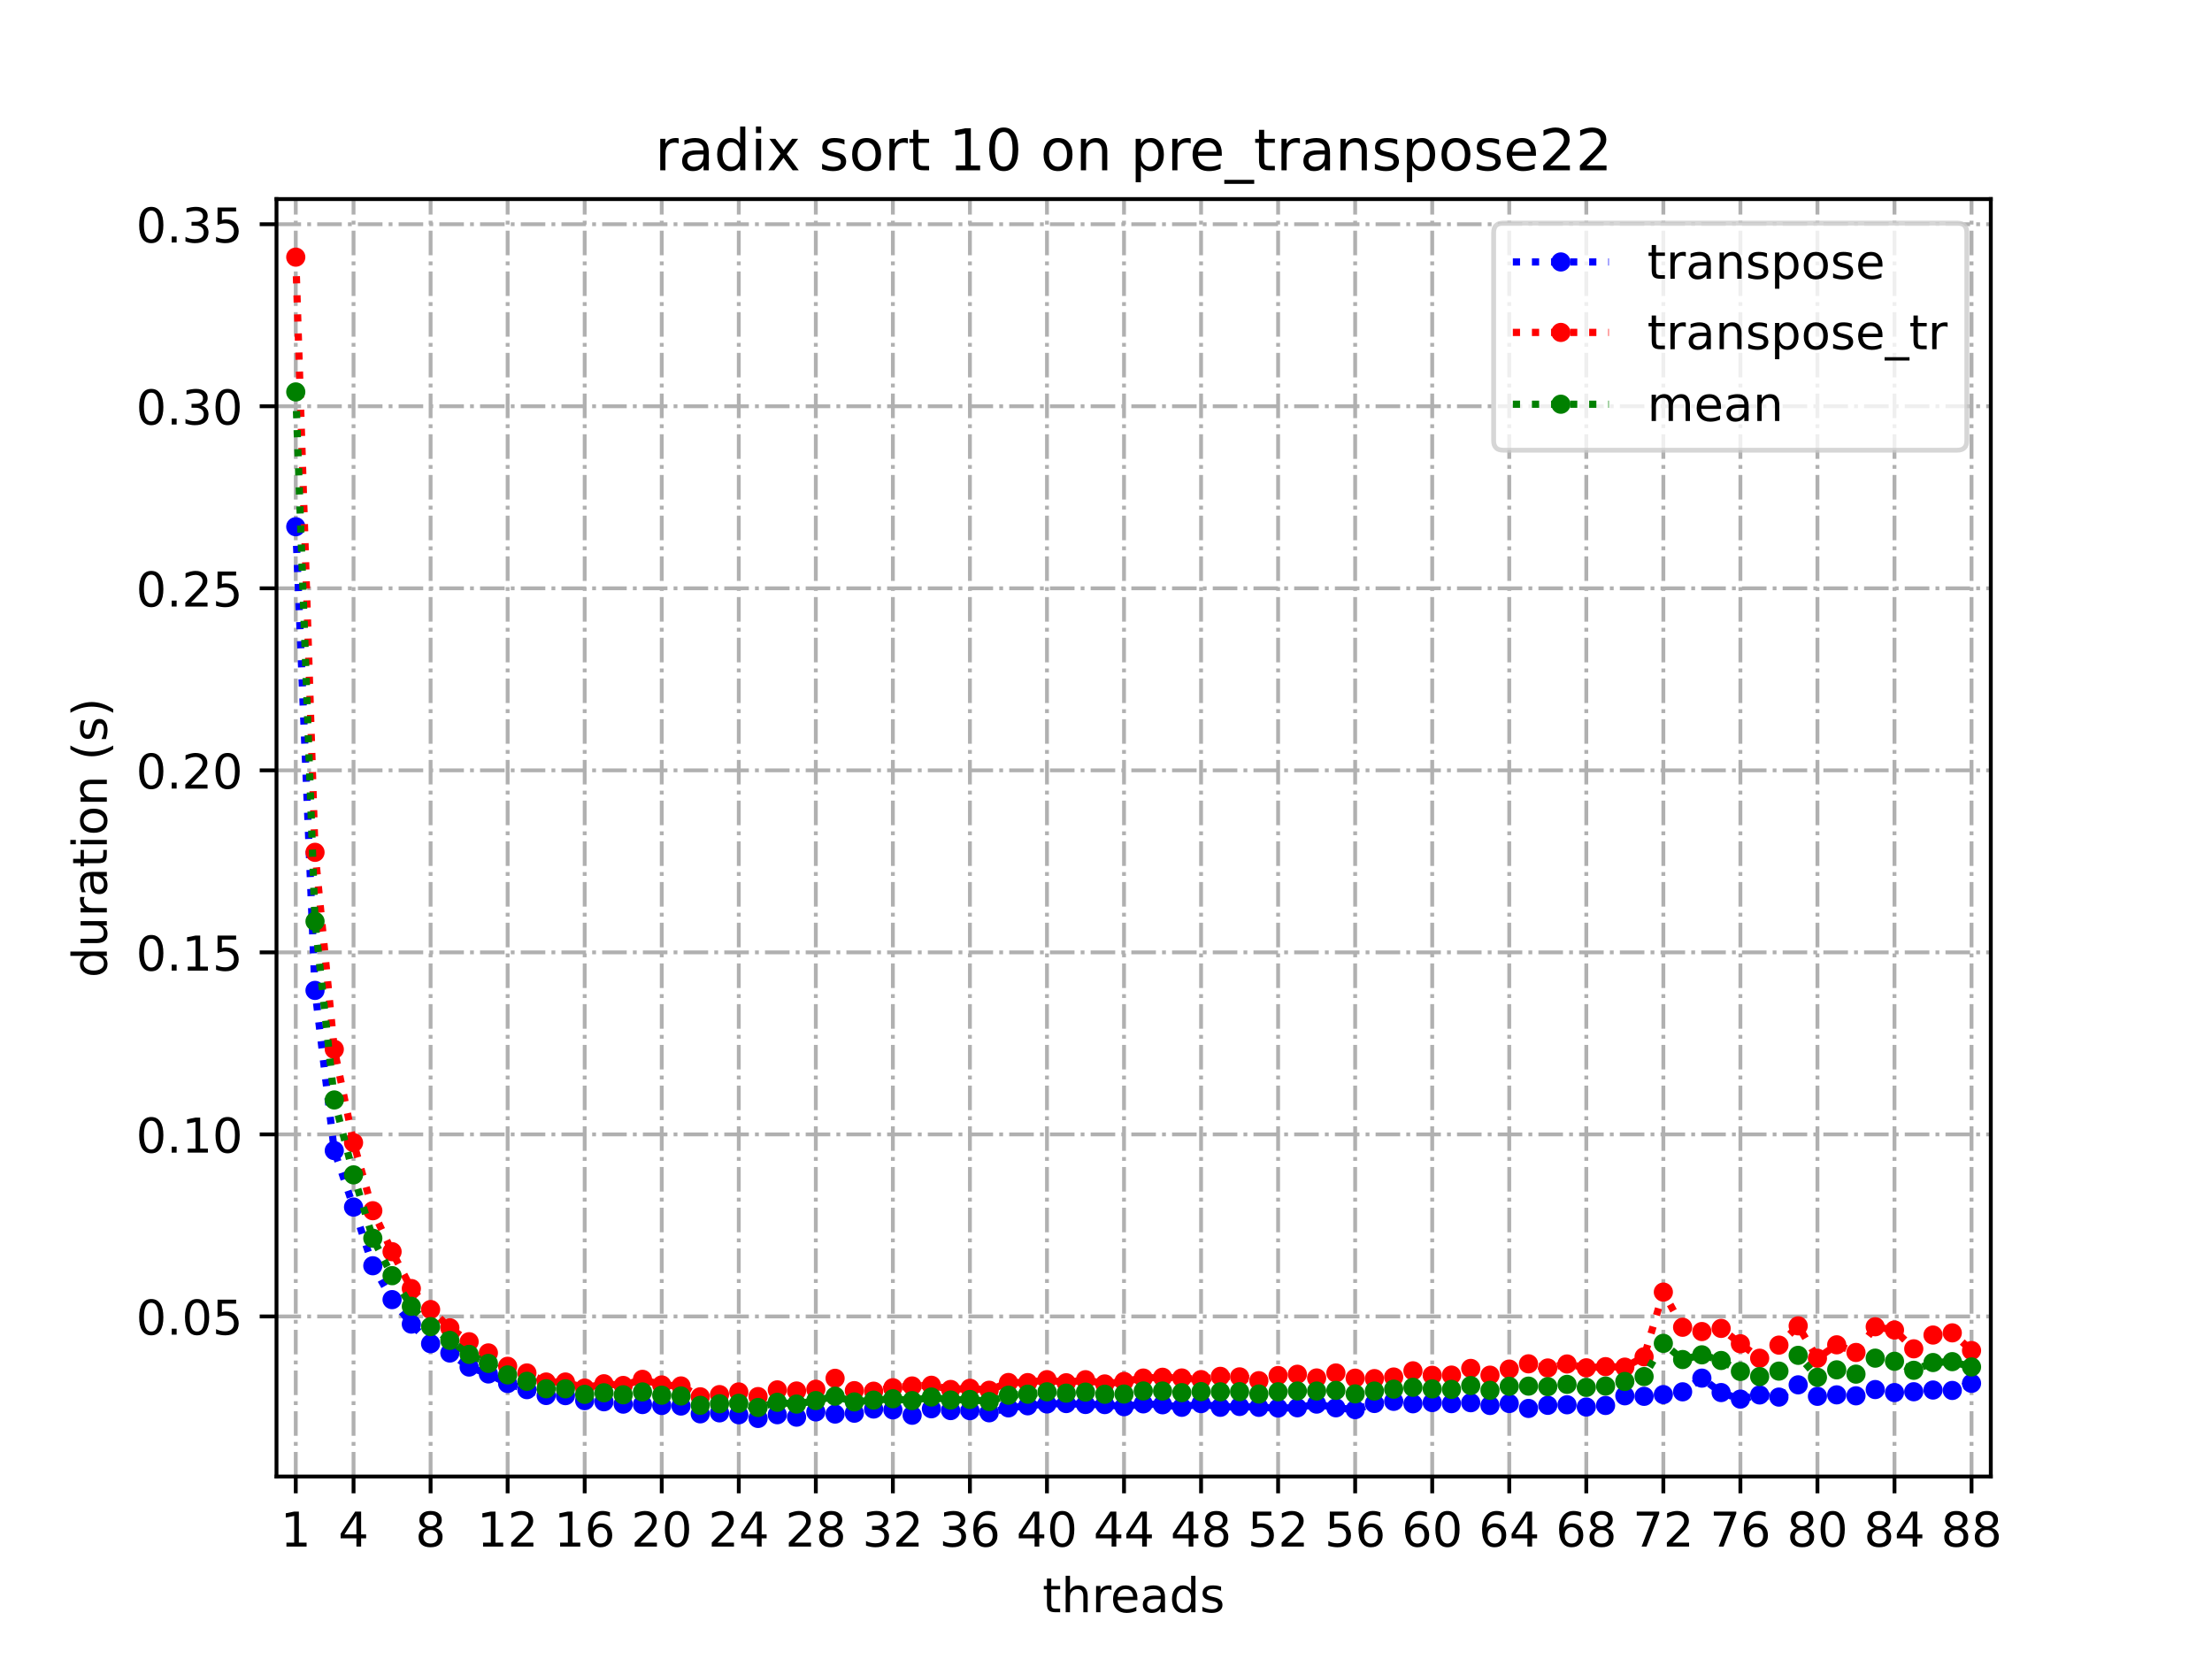<?xml version="1.0" encoding="utf-8" standalone="no"?>
<!DOCTYPE svg PUBLIC "-//W3C//DTD SVG 1.1//EN"
  "http://www.w3.org/Graphics/SVG/1.1/DTD/svg11.dtd">
<!-- Created with matplotlib (https://matplotlib.org/) -->
<svg height="345.6pt" version="1.1" viewBox="0 0 460.8 345.6" width="460.8pt" xmlns="http://www.w3.org/2000/svg" xmlns:xlink="http://www.w3.org/1999/xlink">
 <defs>
  <style type="text/css">*{stroke-linecap:butt;stroke-linejoin:round;}</style>
 </defs>
 <g id="figure_1">
  <g id="patch_1">
   <path d="M 0 345.6 
L 460.8 345.6 
L 460.8 0 
L 0 0 
z
" style="fill:#ffffff;"/>
  </g>
  <g id="axes_1">
   <g id="patch_2">
    <path d="M 57.6 307.584 
L 414.72 307.584 
L 414.72 41.472 
L 57.6 41.472 
z
" style="fill:#ffffff;"/>
   </g>
   <g id="matplotlib.axis_1">
    <g id="xtick_1">
     <g id="line2d_1">
      <path clip-path="url(#p36ccfd4f6d)" d="M 61.613 307.584 
L 61.613 41.472 
" style="fill:none;stroke:#b0b0b0;stroke-dasharray:5.12,1.28,0.8,1.28;stroke-dashoffset:0;stroke-width:0.8;"/>
     </g>
     <g id="line2d_2">
      <defs>
       <path d="M 0 0 
L 0 3.5 
" id="ma3ee1e6e08" style="stroke:#000000;stroke-width:0.8;"/>
      </defs>
      <g>
       <use style="stroke:#000000;stroke-width:0.8;" x="61.613" xlink:href="#ma3ee1e6e08" y="307.584"/>
      </g>
     </g>
     <g id="text_1">
      <!-- 1 -->
      <g transform="translate(58.431 322.182)scale(0.1 -0.1)">
       <defs>
        <path d="M 12.406 8.297 
L 28.516 8.297 
L 28.516 63.922 
L 10.984 60.406 
L 10.984 69.391 
L 28.422 72.906 
L 38.281 72.906 
L 38.281 8.297 
L 54.391 8.297 
L 54.391 0 
L 12.406 0 
z
" id="DejaVuSans-49"/>
       </defs>
       <use xlink:href="#DejaVuSans-49"/>
      </g>
     </g>
    </g>
    <g id="xtick_2">
     <g id="line2d_3">
      <path clip-path="url(#p36ccfd4f6d)" d="M 73.65 307.584 
L 73.65 41.472 
" style="fill:none;stroke:#b0b0b0;stroke-dasharray:5.12,1.28,0.8,1.28;stroke-dashoffset:0;stroke-width:0.8;"/>
     </g>
     <g id="line2d_4">
      <g>
       <use style="stroke:#000000;stroke-width:0.8;" x="73.65" xlink:href="#ma3ee1e6e08" y="307.584"/>
      </g>
     </g>
     <g id="text_2">
      <!-- 4 -->
      <g transform="translate(70.469 322.182)scale(0.1 -0.1)">
       <defs>
        <path d="M 37.797 64.312 
L 12.891 25.391 
L 37.797 25.391 
z
M 35.203 72.906 
L 47.609 72.906 
L 47.609 25.391 
L 58.016 25.391 
L 58.016 17.188 
L 47.609 17.188 
L 47.609 0 
L 37.797 0 
L 37.797 17.188 
L 4.891 17.188 
L 4.891 26.703 
z
" id="DejaVuSans-52"/>
       </defs>
       <use xlink:href="#DejaVuSans-52"/>
      </g>
     </g>
    </g>
    <g id="xtick_3">
     <g id="line2d_5">
      <path clip-path="url(#p36ccfd4f6d)" d="M 89.701 307.584 
L 89.701 41.472 
" style="fill:none;stroke:#b0b0b0;stroke-dasharray:5.12,1.28,0.8,1.28;stroke-dashoffset:0;stroke-width:0.8;"/>
     </g>
     <g id="line2d_6">
      <g>
       <use style="stroke:#000000;stroke-width:0.8;" x="89.701" xlink:href="#ma3ee1e6e08" y="307.584"/>
      </g>
     </g>
     <g id="text_3">
      <!-- 8 -->
      <g transform="translate(86.519 322.182)scale(0.1 -0.1)">
       <defs>
        <path d="M 31.781 34.625 
Q 24.75 34.625 20.719 30.859 
Q 16.703 27.094 16.703 20.516 
Q 16.703 13.922 20.719 10.156 
Q 24.75 6.391 31.781 6.391 
Q 38.812 6.391 42.859 10.172 
Q 46.922 13.969 46.922 20.516 
Q 46.922 27.094 42.891 30.859 
Q 38.875 34.625 31.781 34.625 
z
M 21.922 38.812 
Q 15.578 40.375 12.031 44.719 
Q 8.5 49.078 8.5 55.328 
Q 8.5 64.062 14.719 69.141 
Q 20.953 74.219 31.781 74.219 
Q 42.672 74.219 48.875 69.141 
Q 55.078 64.062 55.078 55.328 
Q 55.078 49.078 51.531 44.719 
Q 48 40.375 41.703 38.812 
Q 48.828 37.156 52.797 32.312 
Q 56.781 27.484 56.781 20.516 
Q 56.781 9.906 50.312 4.234 
Q 43.844 -1.422 31.781 -1.422 
Q 19.734 -1.422 13.25 4.234 
Q 6.781 9.906 6.781 20.516 
Q 6.781 27.484 10.781 32.312 
Q 14.797 37.156 21.922 38.812 
z
M 18.312 54.391 
Q 18.312 48.734 21.844 45.562 
Q 25.391 42.391 31.781 42.391 
Q 38.141 42.391 41.719 45.562 
Q 45.312 48.734 45.312 54.391 
Q 45.312 60.062 41.719 63.234 
Q 38.141 66.406 31.781 66.406 
Q 25.391 66.406 21.844 63.234 
Q 18.312 60.062 18.312 54.391 
z
" id="DejaVuSans-56"/>
       </defs>
       <use xlink:href="#DejaVuSans-56"/>
      </g>
     </g>
    </g>
    <g id="xtick_4">
     <g id="line2d_7">
      <path clip-path="url(#p36ccfd4f6d)" d="M 105.751 307.584 
L 105.751 41.472 
" style="fill:none;stroke:#b0b0b0;stroke-dasharray:5.12,1.28,0.8,1.28;stroke-dashoffset:0;stroke-width:0.8;"/>
     </g>
     <g id="line2d_8">
      <g>
       <use style="stroke:#000000;stroke-width:0.8;" x="105.751" xlink:href="#ma3ee1e6e08" y="307.584"/>
      </g>
     </g>
     <g id="text_4">
      <!-- 12 -->
      <g transform="translate(99.389 322.182)scale(0.1 -0.1)">
       <defs>
        <path d="M 19.188 8.297 
L 53.609 8.297 
L 53.609 0 
L 7.328 0 
L 7.328 8.297 
Q 12.938 14.109 22.625 23.891 
Q 32.328 33.688 34.812 36.531 
Q 39.547 41.844 41.422 45.531 
Q 43.312 49.219 43.312 52.781 
Q 43.312 58.594 39.234 62.25 
Q 35.156 65.922 28.609 65.922 
Q 23.969 65.922 18.812 64.312 
Q 13.672 62.703 7.812 59.422 
L 7.812 69.391 
Q 13.766 71.781 18.938 73 
Q 24.125 74.219 28.422 74.219 
Q 39.75 74.219 46.484 68.547 
Q 53.219 62.891 53.219 53.422 
Q 53.219 48.922 51.531 44.891 
Q 49.859 40.875 45.406 35.406 
Q 44.188 33.984 37.641 27.219 
Q 31.109 20.453 19.188 8.297 
z
" id="DejaVuSans-50"/>
       </defs>
       <use xlink:href="#DejaVuSans-49"/>
       <use x="63.623" xlink:href="#DejaVuSans-50"/>
      </g>
     </g>
    </g>
    <g id="xtick_5">
     <g id="line2d_9">
      <path clip-path="url(#p36ccfd4f6d)" d="M 121.801 307.584 
L 121.801 41.472 
" style="fill:none;stroke:#b0b0b0;stroke-dasharray:5.12,1.28,0.8,1.28;stroke-dashoffset:0;stroke-width:0.8;"/>
     </g>
     <g id="line2d_10">
      <g>
       <use style="stroke:#000000;stroke-width:0.8;" x="121.801" xlink:href="#ma3ee1e6e08" y="307.584"/>
      </g>
     </g>
     <g id="text_5">
      <!-- 16 -->
      <g transform="translate(115.439 322.182)scale(0.1 -0.1)">
       <defs>
        <path d="M 33.016 40.375 
Q 26.375 40.375 22.484 35.828 
Q 18.609 31.297 18.609 23.391 
Q 18.609 15.531 22.484 10.953 
Q 26.375 6.391 33.016 6.391 
Q 39.656 6.391 43.531 10.953 
Q 47.406 15.531 47.406 23.391 
Q 47.406 31.297 43.531 35.828 
Q 39.656 40.375 33.016 40.375 
z
M 52.594 71.297 
L 52.594 62.312 
Q 48.875 64.062 45.094 64.984 
Q 41.312 65.922 37.594 65.922 
Q 27.828 65.922 22.672 59.328 
Q 17.531 52.734 16.797 39.406 
Q 19.672 43.656 24.016 45.922 
Q 28.375 48.188 33.594 48.188 
Q 44.578 48.188 50.953 41.516 
Q 57.328 34.859 57.328 23.391 
Q 57.328 12.156 50.688 5.359 
Q 44.047 -1.422 33.016 -1.422 
Q 20.359 -1.422 13.672 8.266 
Q 6.984 17.969 6.984 36.375 
Q 6.984 53.656 15.188 63.938 
Q 23.391 74.219 37.203 74.219 
Q 40.922 74.219 44.703 73.484 
Q 48.484 72.75 52.594 71.297 
z
" id="DejaVuSans-54"/>
       </defs>
       <use xlink:href="#DejaVuSans-49"/>
       <use x="63.623" xlink:href="#DejaVuSans-54"/>
      </g>
     </g>
    </g>
    <g id="xtick_6">
     <g id="line2d_11">
      <path clip-path="url(#p36ccfd4f6d)" d="M 137.852 307.584 
L 137.852 41.472 
" style="fill:none;stroke:#b0b0b0;stroke-dasharray:5.12,1.28,0.8,1.28;stroke-dashoffset:0;stroke-width:0.8;"/>
     </g>
     <g id="line2d_12">
      <g>
       <use style="stroke:#000000;stroke-width:0.8;" x="137.852" xlink:href="#ma3ee1e6e08" y="307.584"/>
      </g>
     </g>
     <g id="text_6">
      <!-- 20 -->
      <g transform="translate(131.489 322.182)scale(0.1 -0.1)">
       <defs>
        <path d="M 31.781 66.406 
Q 24.172 66.406 20.328 58.906 
Q 16.5 51.422 16.5 36.375 
Q 16.5 21.391 20.328 13.891 
Q 24.172 6.391 31.781 6.391 
Q 39.453 6.391 43.281 13.891 
Q 47.125 21.391 47.125 36.375 
Q 47.125 51.422 43.281 58.906 
Q 39.453 66.406 31.781 66.406 
z
M 31.781 74.219 
Q 44.047 74.219 50.516 64.516 
Q 56.984 54.828 56.984 36.375 
Q 56.984 17.969 50.516 8.266 
Q 44.047 -1.422 31.781 -1.422 
Q 19.531 -1.422 13.062 8.266 
Q 6.594 17.969 6.594 36.375 
Q 6.594 54.828 13.062 64.516 
Q 19.531 74.219 31.781 74.219 
z
" id="DejaVuSans-48"/>
       </defs>
       <use xlink:href="#DejaVuSans-50"/>
       <use x="63.623" xlink:href="#DejaVuSans-48"/>
      </g>
     </g>
    </g>
    <g id="xtick_7">
     <g id="line2d_13">
      <path clip-path="url(#p36ccfd4f6d)" d="M 153.902 307.584 
L 153.902 41.472 
" style="fill:none;stroke:#b0b0b0;stroke-dasharray:5.12,1.28,0.8,1.28;stroke-dashoffset:0;stroke-width:0.8;"/>
     </g>
     <g id="line2d_14">
      <g>
       <use style="stroke:#000000;stroke-width:0.8;" x="153.902" xlink:href="#ma3ee1e6e08" y="307.584"/>
      </g>
     </g>
     <g id="text_7">
      <!-- 24 -->
      <g transform="translate(147.54 322.182)scale(0.1 -0.1)">
       <use xlink:href="#DejaVuSans-50"/>
       <use x="63.623" xlink:href="#DejaVuSans-52"/>
      </g>
     </g>
    </g>
    <g id="xtick_8">
     <g id="line2d_15">
      <path clip-path="url(#p36ccfd4f6d)" d="M 169.952 307.584 
L 169.952 41.472 
" style="fill:none;stroke:#b0b0b0;stroke-dasharray:5.12,1.28,0.8,1.28;stroke-dashoffset:0;stroke-width:0.8;"/>
     </g>
     <g id="line2d_16">
      <g>
       <use style="stroke:#000000;stroke-width:0.8;" x="169.952" xlink:href="#ma3ee1e6e08" y="307.584"/>
      </g>
     </g>
     <g id="text_8">
      <!-- 28 -->
      <g transform="translate(163.59 322.182)scale(0.1 -0.1)">
       <use xlink:href="#DejaVuSans-50"/>
       <use x="63.623" xlink:href="#DejaVuSans-56"/>
      </g>
     </g>
    </g>
    <g id="xtick_9">
     <g id="line2d_17">
      <path clip-path="url(#p36ccfd4f6d)" d="M 186.003 307.584 
L 186.003 41.472 
" style="fill:none;stroke:#b0b0b0;stroke-dasharray:5.12,1.28,0.8,1.28;stroke-dashoffset:0;stroke-width:0.8;"/>
     </g>
     <g id="line2d_18">
      <g>
       <use style="stroke:#000000;stroke-width:0.8;" x="186.003" xlink:href="#ma3ee1e6e08" y="307.584"/>
      </g>
     </g>
     <g id="text_9">
      <!-- 32 -->
      <g transform="translate(179.64 322.182)scale(0.1 -0.1)">
       <defs>
        <path d="M 40.578 39.312 
Q 47.656 37.797 51.625 33 
Q 55.609 28.219 55.609 21.188 
Q 55.609 10.406 48.188 4.484 
Q 40.766 -1.422 27.094 -1.422 
Q 22.516 -1.422 17.656 -0.516 
Q 12.797 0.391 7.625 2.203 
L 7.625 11.719 
Q 11.719 9.328 16.594 8.109 
Q 21.484 6.891 26.812 6.891 
Q 36.078 6.891 40.938 10.547 
Q 45.797 14.203 45.797 21.188 
Q 45.797 27.641 41.281 31.266 
Q 36.766 34.906 28.719 34.906 
L 20.219 34.906 
L 20.219 43.016 
L 29.109 43.016 
Q 36.375 43.016 40.234 45.922 
Q 44.094 48.828 44.094 54.297 
Q 44.094 59.906 40.109 62.906 
Q 36.141 65.922 28.719 65.922 
Q 24.656 65.922 20.016 65.031 
Q 15.375 64.156 9.812 62.312 
L 9.812 71.094 
Q 15.438 72.656 20.344 73.438 
Q 25.25 74.219 29.594 74.219 
Q 40.828 74.219 47.359 69.109 
Q 53.906 64.016 53.906 55.328 
Q 53.906 49.266 50.438 45.094 
Q 46.969 40.922 40.578 39.312 
z
" id="DejaVuSans-51"/>
       </defs>
       <use xlink:href="#DejaVuSans-51"/>
       <use x="63.623" xlink:href="#DejaVuSans-50"/>
      </g>
     </g>
    </g>
    <g id="xtick_10">
     <g id="line2d_19">
      <path clip-path="url(#p36ccfd4f6d)" d="M 202.053 307.584 
L 202.053 41.472 
" style="fill:none;stroke:#b0b0b0;stroke-dasharray:5.12,1.28,0.8,1.28;stroke-dashoffset:0;stroke-width:0.8;"/>
     </g>
     <g id="line2d_20">
      <g>
       <use style="stroke:#000000;stroke-width:0.8;" x="202.053" xlink:href="#ma3ee1e6e08" y="307.584"/>
      </g>
     </g>
     <g id="text_10">
      <!-- 36 -->
      <g transform="translate(195.691 322.182)scale(0.1 -0.1)">
       <use xlink:href="#DejaVuSans-51"/>
       <use x="63.623" xlink:href="#DejaVuSans-54"/>
      </g>
     </g>
    </g>
    <g id="xtick_11">
     <g id="line2d_21">
      <path clip-path="url(#p36ccfd4f6d)" d="M 218.103 307.584 
L 218.103 41.472 
" style="fill:none;stroke:#b0b0b0;stroke-dasharray:5.12,1.28,0.8,1.28;stroke-dashoffset:0;stroke-width:0.8;"/>
     </g>
     <g id="line2d_22">
      <g>
       <use style="stroke:#000000;stroke-width:0.8;" x="218.103" xlink:href="#ma3ee1e6e08" y="307.584"/>
      </g>
     </g>
     <g id="text_11">
      <!-- 40 -->
      <g transform="translate(211.741 322.182)scale(0.1 -0.1)">
       <use xlink:href="#DejaVuSans-52"/>
       <use x="63.623" xlink:href="#DejaVuSans-48"/>
      </g>
     </g>
    </g>
    <g id="xtick_12">
     <g id="line2d_23">
      <path clip-path="url(#p36ccfd4f6d)" d="M 234.154 307.584 
L 234.154 41.472 
" style="fill:none;stroke:#b0b0b0;stroke-dasharray:5.12,1.28,0.8,1.28;stroke-dashoffset:0;stroke-width:0.8;"/>
     </g>
     <g id="line2d_24">
      <g>
       <use style="stroke:#000000;stroke-width:0.8;" x="234.154" xlink:href="#ma3ee1e6e08" y="307.584"/>
      </g>
     </g>
     <g id="text_12">
      <!-- 44 -->
      <g transform="translate(227.791 322.182)scale(0.1 -0.1)">
       <use xlink:href="#DejaVuSans-52"/>
       <use x="63.623" xlink:href="#DejaVuSans-52"/>
      </g>
     </g>
    </g>
    <g id="xtick_13">
     <g id="line2d_25">
      <path clip-path="url(#p36ccfd4f6d)" d="M 250.204 307.584 
L 250.204 41.472 
" style="fill:none;stroke:#b0b0b0;stroke-dasharray:5.12,1.28,0.8,1.28;stroke-dashoffset:0;stroke-width:0.8;"/>
     </g>
     <g id="line2d_26">
      <g>
       <use style="stroke:#000000;stroke-width:0.8;" x="250.204" xlink:href="#ma3ee1e6e08" y="307.584"/>
      </g>
     </g>
     <g id="text_13">
      <!-- 48 -->
      <g transform="translate(243.842 322.182)scale(0.1 -0.1)">
       <use xlink:href="#DejaVuSans-52"/>
       <use x="63.623" xlink:href="#DejaVuSans-56"/>
      </g>
     </g>
    </g>
    <g id="xtick_14">
     <g id="line2d_27">
      <path clip-path="url(#p36ccfd4f6d)" d="M 266.254 307.584 
L 266.254 41.472 
" style="fill:none;stroke:#b0b0b0;stroke-dasharray:5.12,1.28,0.8,1.28;stroke-dashoffset:0;stroke-width:0.8;"/>
     </g>
     <g id="line2d_28">
      <g>
       <use style="stroke:#000000;stroke-width:0.8;" x="266.254" xlink:href="#ma3ee1e6e08" y="307.584"/>
      </g>
     </g>
     <g id="text_14">
      <!-- 52 -->
      <g transform="translate(259.892 322.182)scale(0.1 -0.1)">
       <defs>
        <path d="M 10.797 72.906 
L 49.516 72.906 
L 49.516 64.594 
L 19.828 64.594 
L 19.828 46.734 
Q 21.969 47.469 24.109 47.828 
Q 26.266 48.188 28.422 48.188 
Q 40.625 48.188 47.75 41.5 
Q 54.891 34.812 54.891 23.391 
Q 54.891 11.625 47.562 5.094 
Q 40.234 -1.422 26.906 -1.422 
Q 22.312 -1.422 17.547 -0.641 
Q 12.797 0.141 7.719 1.703 
L 7.719 11.625 
Q 12.109 9.234 16.797 8.062 
Q 21.484 6.891 26.703 6.891 
Q 35.156 6.891 40.078 11.328 
Q 45.016 15.766 45.016 23.391 
Q 45.016 31 40.078 35.438 
Q 35.156 39.891 26.703 39.891 
Q 22.75 39.891 18.812 39.016 
Q 14.891 38.141 10.797 36.281 
z
" id="DejaVuSans-53"/>
       </defs>
       <use xlink:href="#DejaVuSans-53"/>
       <use x="63.623" xlink:href="#DejaVuSans-50"/>
      </g>
     </g>
    </g>
    <g id="xtick_15">
     <g id="line2d_29">
      <path clip-path="url(#p36ccfd4f6d)" d="M 282.305 307.584 
L 282.305 41.472 
" style="fill:none;stroke:#b0b0b0;stroke-dasharray:5.12,1.28,0.8,1.28;stroke-dashoffset:0;stroke-width:0.8;"/>
     </g>
     <g id="line2d_30">
      <g>
       <use style="stroke:#000000;stroke-width:0.8;" x="282.305" xlink:href="#ma3ee1e6e08" y="307.584"/>
      </g>
     </g>
     <g id="text_15">
      <!-- 56 -->
      <g transform="translate(275.942 322.182)scale(0.1 -0.1)">
       <use xlink:href="#DejaVuSans-53"/>
       <use x="63.623" xlink:href="#DejaVuSans-54"/>
      </g>
     </g>
    </g>
    <g id="xtick_16">
     <g id="line2d_31">
      <path clip-path="url(#p36ccfd4f6d)" d="M 298.355 307.584 
L 298.355 41.472 
" style="fill:none;stroke:#b0b0b0;stroke-dasharray:5.12,1.28,0.8,1.28;stroke-dashoffset:0;stroke-width:0.8;"/>
     </g>
     <g id="line2d_32">
      <g>
       <use style="stroke:#000000;stroke-width:0.8;" x="298.355" xlink:href="#ma3ee1e6e08" y="307.584"/>
      </g>
     </g>
     <g id="text_16">
      <!-- 60 -->
      <g transform="translate(291.993 322.182)scale(0.1 -0.1)">
       <use xlink:href="#DejaVuSans-54"/>
       <use x="63.623" xlink:href="#DejaVuSans-48"/>
      </g>
     </g>
    </g>
    <g id="xtick_17">
     <g id="line2d_33">
      <path clip-path="url(#p36ccfd4f6d)" d="M 314.405 307.584 
L 314.405 41.472 
" style="fill:none;stroke:#b0b0b0;stroke-dasharray:5.12,1.28,0.8,1.28;stroke-dashoffset:0;stroke-width:0.8;"/>
     </g>
     <g id="line2d_34">
      <g>
       <use style="stroke:#000000;stroke-width:0.8;" x="314.405" xlink:href="#ma3ee1e6e08" y="307.584"/>
      </g>
     </g>
     <g id="text_17">
      <!-- 64 -->
      <g transform="translate(308.043 322.182)scale(0.1 -0.1)">
       <use xlink:href="#DejaVuSans-54"/>
       <use x="63.623" xlink:href="#DejaVuSans-52"/>
      </g>
     </g>
    </g>
    <g id="xtick_18">
     <g id="line2d_35">
      <path clip-path="url(#p36ccfd4f6d)" d="M 330.456 307.584 
L 330.456 41.472 
" style="fill:none;stroke:#b0b0b0;stroke-dasharray:5.12,1.28,0.8,1.28;stroke-dashoffset:0;stroke-width:0.8;"/>
     </g>
     <g id="line2d_36">
      <g>
       <use style="stroke:#000000;stroke-width:0.8;" x="330.456" xlink:href="#ma3ee1e6e08" y="307.584"/>
      </g>
     </g>
     <g id="text_18">
      <!-- 68 -->
      <g transform="translate(324.093 322.182)scale(0.1 -0.1)">
       <use xlink:href="#DejaVuSans-54"/>
       <use x="63.623" xlink:href="#DejaVuSans-56"/>
      </g>
     </g>
    </g>
    <g id="xtick_19">
     <g id="line2d_37">
      <path clip-path="url(#p36ccfd4f6d)" d="M 346.506 307.584 
L 346.506 41.472 
" style="fill:none;stroke:#b0b0b0;stroke-dasharray:5.12,1.28,0.8,1.28;stroke-dashoffset:0;stroke-width:0.8;"/>
     </g>
     <g id="line2d_38">
      <g>
       <use style="stroke:#000000;stroke-width:0.8;" x="346.506" xlink:href="#ma3ee1e6e08" y="307.584"/>
      </g>
     </g>
     <g id="text_19">
      <!-- 72 -->
      <g transform="translate(340.144 322.182)scale(0.1 -0.1)">
       <defs>
        <path d="M 8.203 72.906 
L 55.078 72.906 
L 55.078 68.703 
L 28.609 0 
L 18.312 0 
L 43.219 64.594 
L 8.203 64.594 
z
" id="DejaVuSans-55"/>
       </defs>
       <use xlink:href="#DejaVuSans-55"/>
       <use x="63.623" xlink:href="#DejaVuSans-50"/>
      </g>
     </g>
    </g>
    <g id="xtick_20">
     <g id="line2d_39">
      <path clip-path="url(#p36ccfd4f6d)" d="M 362.556 307.584 
L 362.556 41.472 
" style="fill:none;stroke:#b0b0b0;stroke-dasharray:5.12,1.28,0.8,1.28;stroke-dashoffset:0;stroke-width:0.8;"/>
     </g>
     <g id="line2d_40">
      <g>
       <use style="stroke:#000000;stroke-width:0.8;" x="362.556" xlink:href="#ma3ee1e6e08" y="307.584"/>
      </g>
     </g>
     <g id="text_20">
      <!-- 76 -->
      <g transform="translate(356.194 322.182)scale(0.1 -0.1)">
       <use xlink:href="#DejaVuSans-55"/>
       <use x="63.623" xlink:href="#DejaVuSans-54"/>
      </g>
     </g>
    </g>
    <g id="xtick_21">
     <g id="line2d_41">
      <path clip-path="url(#p36ccfd4f6d)" d="M 378.607 307.584 
L 378.607 41.472 
" style="fill:none;stroke:#b0b0b0;stroke-dasharray:5.12,1.28,0.8,1.28;stroke-dashoffset:0;stroke-width:0.8;"/>
     </g>
     <g id="line2d_42">
      <g>
       <use style="stroke:#000000;stroke-width:0.8;" x="378.607" xlink:href="#ma3ee1e6e08" y="307.584"/>
      </g>
     </g>
     <g id="text_21">
      <!-- 80 -->
      <g transform="translate(372.244 322.182)scale(0.1 -0.1)">
       <use xlink:href="#DejaVuSans-56"/>
       <use x="63.623" xlink:href="#DejaVuSans-48"/>
      </g>
     </g>
    </g>
    <g id="xtick_22">
     <g id="line2d_43">
      <path clip-path="url(#p36ccfd4f6d)" d="M 394.657 307.584 
L 394.657 41.472 
" style="fill:none;stroke:#b0b0b0;stroke-dasharray:5.12,1.28,0.8,1.28;stroke-dashoffset:0;stroke-width:0.8;"/>
     </g>
     <g id="line2d_44">
      <g>
       <use style="stroke:#000000;stroke-width:0.8;" x="394.657" xlink:href="#ma3ee1e6e08" y="307.584"/>
      </g>
     </g>
     <g id="text_22">
      <!-- 84 -->
      <g transform="translate(388.295 322.182)scale(0.1 -0.1)">
       <use xlink:href="#DejaVuSans-56"/>
       <use x="63.623" xlink:href="#DejaVuSans-52"/>
      </g>
     </g>
    </g>
    <g id="xtick_23">
     <g id="line2d_45">
      <path clip-path="url(#p36ccfd4f6d)" d="M 410.707 307.584 
L 410.707 41.472 
" style="fill:none;stroke:#b0b0b0;stroke-dasharray:5.12,1.28,0.8,1.28;stroke-dashoffset:0;stroke-width:0.8;"/>
     </g>
     <g id="line2d_46">
      <g>
       <use style="stroke:#000000;stroke-width:0.8;" x="410.707" xlink:href="#ma3ee1e6e08" y="307.584"/>
      </g>
     </g>
     <g id="text_23">
      <!-- 88 -->
      <g transform="translate(404.345 322.182)scale(0.1 -0.1)">
       <use xlink:href="#DejaVuSans-56"/>
       <use x="63.623" xlink:href="#DejaVuSans-56"/>
      </g>
     </g>
    </g>
    <g id="text_24">
     <!-- threads -->
     <g transform="translate(217.169 335.861)scale(0.1 -0.1)">
      <defs>
       <path d="M 18.312 70.219 
L 18.312 54.688 
L 36.812 54.688 
L 36.812 47.703 
L 18.312 47.703 
L 18.312 18.016 
Q 18.312 11.328 20.141 9.422 
Q 21.969 7.516 27.594 7.516 
L 36.812 7.516 
L 36.812 0 
L 27.594 0 
Q 17.188 0 13.234 3.875 
Q 9.281 7.766 9.281 18.016 
L 9.281 47.703 
L 2.688 47.703 
L 2.688 54.688 
L 9.281 54.688 
L 9.281 70.219 
z
" id="DejaVuSans-116"/>
       <path d="M 54.891 33.016 
L 54.891 0 
L 45.906 0 
L 45.906 32.719 
Q 45.906 40.484 42.875 44.328 
Q 39.844 48.188 33.797 48.188 
Q 26.516 48.188 22.312 43.547 
Q 18.109 38.922 18.109 30.906 
L 18.109 0 
L 9.078 0 
L 9.078 75.984 
L 18.109 75.984 
L 18.109 46.188 
Q 21.344 51.125 25.703 53.562 
Q 30.078 56 35.797 56 
Q 45.219 56 50.047 50.172 
Q 54.891 44.344 54.891 33.016 
z
" id="DejaVuSans-104"/>
       <path d="M 41.109 46.297 
Q 39.594 47.172 37.812 47.578 
Q 36.031 48 33.891 48 
Q 26.266 48 22.188 43.047 
Q 18.109 38.094 18.109 28.812 
L 18.109 0 
L 9.078 0 
L 9.078 54.688 
L 18.109 54.688 
L 18.109 46.188 
Q 20.953 51.172 25.484 53.578 
Q 30.031 56 36.531 56 
Q 37.453 56 38.578 55.875 
Q 39.703 55.766 41.062 55.516 
z
" id="DejaVuSans-114"/>
       <path d="M 56.203 29.594 
L 56.203 25.203 
L 14.891 25.203 
Q 15.484 15.922 20.484 11.062 
Q 25.484 6.203 34.422 6.203 
Q 39.594 6.203 44.453 7.469 
Q 49.312 8.734 54.109 11.281 
L 54.109 2.781 
Q 49.266 0.734 44.188 -0.344 
Q 39.109 -1.422 33.891 -1.422 
Q 20.797 -1.422 13.156 6.188 
Q 5.516 13.812 5.516 26.812 
Q 5.516 40.234 12.766 48.109 
Q 20.016 56 32.328 56 
Q 43.359 56 49.781 48.891 
Q 56.203 41.797 56.203 29.594 
z
M 47.219 32.234 
Q 47.125 39.594 43.094 43.984 
Q 39.062 48.391 32.422 48.391 
Q 24.906 48.391 20.391 44.141 
Q 15.875 39.891 15.188 32.172 
z
" id="DejaVuSans-101"/>
       <path d="M 34.281 27.484 
Q 23.391 27.484 19.188 25 
Q 14.984 22.516 14.984 16.5 
Q 14.984 11.719 18.141 8.906 
Q 21.297 6.109 26.703 6.109 
Q 34.188 6.109 38.703 11.406 
Q 43.219 16.703 43.219 25.484 
L 43.219 27.484 
z
M 52.203 31.203 
L 52.203 0 
L 43.219 0 
L 43.219 8.297 
Q 40.141 3.328 35.547 0.953 
Q 30.953 -1.422 24.312 -1.422 
Q 15.922 -1.422 10.953 3.297 
Q 6 8.016 6 15.922 
Q 6 25.141 12.172 29.828 
Q 18.359 34.516 30.609 34.516 
L 43.219 34.516 
L 43.219 35.406 
Q 43.219 41.609 39.141 45 
Q 35.062 48.391 27.688 48.391 
Q 23 48.391 18.547 47.266 
Q 14.109 46.141 10.016 43.891 
L 10.016 52.203 
Q 14.938 54.109 19.578 55.047 
Q 24.219 56 28.609 56 
Q 40.484 56 46.344 49.844 
Q 52.203 43.703 52.203 31.203 
z
" id="DejaVuSans-97"/>
       <path d="M 45.406 46.391 
L 45.406 75.984 
L 54.391 75.984 
L 54.391 0 
L 45.406 0 
L 45.406 8.203 
Q 42.578 3.328 38.25 0.953 
Q 33.938 -1.422 27.875 -1.422 
Q 17.969 -1.422 11.734 6.484 
Q 5.516 14.406 5.516 27.297 
Q 5.516 40.188 11.734 48.094 
Q 17.969 56 27.875 56 
Q 33.938 56 38.25 53.625 
Q 42.578 51.266 45.406 46.391 
z
M 14.797 27.297 
Q 14.797 17.391 18.875 11.75 
Q 22.953 6.109 30.078 6.109 
Q 37.203 6.109 41.297 11.75 
Q 45.406 17.391 45.406 27.297 
Q 45.406 37.203 41.297 42.844 
Q 37.203 48.484 30.078 48.484 
Q 22.953 48.484 18.875 42.844 
Q 14.797 37.203 14.797 27.297 
z
" id="DejaVuSans-100"/>
       <path d="M 44.281 53.078 
L 44.281 44.578 
Q 40.484 46.531 36.375 47.5 
Q 32.281 48.484 27.875 48.484 
Q 21.188 48.484 17.844 46.438 
Q 14.5 44.391 14.5 40.281 
Q 14.5 37.156 16.891 35.375 
Q 19.281 33.594 26.516 31.984 
L 29.594 31.297 
Q 39.156 29.25 43.188 25.516 
Q 47.219 21.781 47.219 15.094 
Q 47.219 7.469 41.188 3.016 
Q 35.156 -1.422 24.609 -1.422 
Q 20.219 -1.422 15.453 -0.562 
Q 10.688 0.297 5.422 2 
L 5.422 11.281 
Q 10.406 8.688 15.234 7.391 
Q 20.062 6.109 24.812 6.109 
Q 31.156 6.109 34.562 8.281 
Q 37.984 10.453 37.984 14.406 
Q 37.984 18.062 35.516 20.016 
Q 33.062 21.969 24.703 23.781 
L 21.578 24.516 
Q 13.234 26.266 9.516 29.906 
Q 5.812 33.547 5.812 39.891 
Q 5.812 47.609 11.281 51.797 
Q 16.75 56 26.812 56 
Q 31.781 56 36.172 55.266 
Q 40.578 54.547 44.281 53.078 
z
" id="DejaVuSans-115"/>
      </defs>
      <use xlink:href="#DejaVuSans-116"/>
      <use x="39.209" xlink:href="#DejaVuSans-104"/>
      <use x="102.588" xlink:href="#DejaVuSans-114"/>
      <use x="141.451" xlink:href="#DejaVuSans-101"/>
      <use x="202.975" xlink:href="#DejaVuSans-97"/>
      <use x="264.254" xlink:href="#DejaVuSans-100"/>
      <use x="327.73" xlink:href="#DejaVuSans-115"/>
     </g>
    </g>
   </g>
   <g id="matplotlib.axis_2">
    <g id="ytick_1">
     <g id="line2d_47">
      <path clip-path="url(#p36ccfd4f6d)" d="M 57.6 274.234 
L 414.72 274.234 
" style="fill:none;stroke:#b0b0b0;stroke-dasharray:5.12,1.28,0.8,1.28;stroke-dashoffset:0;stroke-width:0.8;"/>
     </g>
     <g id="line2d_48">
      <defs>
       <path d="M 0 0 
L -3.5 0 
" id="m722815bce8" style="stroke:#000000;stroke-width:0.8;"/>
      </defs>
      <g>
       <use style="stroke:#000000;stroke-width:0.8;" x="57.6" xlink:href="#m722815bce8" y="274.234"/>
      </g>
     </g>
     <g id="text_25">
      <!-- 0.05 -->
      <g transform="translate(28.334 278.033)scale(0.1 -0.1)">
       <defs>
        <path d="M 10.688 12.406 
L 21 12.406 
L 21 0 
L 10.688 0 
z
" id="DejaVuSans-46"/>
       </defs>
       <use xlink:href="#DejaVuSans-48"/>
       <use x="63.623" xlink:href="#DejaVuSans-46"/>
       <use x="95.41" xlink:href="#DejaVuSans-48"/>
       <use x="159.033" xlink:href="#DejaVuSans-53"/>
      </g>
     </g>
    </g>
    <g id="ytick_2">
     <g id="line2d_49">
      <path clip-path="url(#p36ccfd4f6d)" d="M 57.6 236.314 
L 414.72 236.314 
" style="fill:none;stroke:#b0b0b0;stroke-dasharray:5.12,1.28,0.8,1.28;stroke-dashoffset:0;stroke-width:0.8;"/>
     </g>
     <g id="line2d_50">
      <g>
       <use style="stroke:#000000;stroke-width:0.8;" x="57.6" xlink:href="#m722815bce8" y="236.314"/>
      </g>
     </g>
     <g id="text_26">
      <!-- 0.10 -->
      <g transform="translate(28.334 240.113)scale(0.1 -0.1)">
       <use xlink:href="#DejaVuSans-48"/>
       <use x="63.623" xlink:href="#DejaVuSans-46"/>
       <use x="95.41" xlink:href="#DejaVuSans-49"/>
       <use x="159.033" xlink:href="#DejaVuSans-48"/>
      </g>
     </g>
    </g>
    <g id="ytick_3">
     <g id="line2d_51">
      <path clip-path="url(#p36ccfd4f6d)" d="M 57.6 198.394 
L 414.72 198.394 
" style="fill:none;stroke:#b0b0b0;stroke-dasharray:5.12,1.28,0.8,1.28;stroke-dashoffset:0;stroke-width:0.8;"/>
     </g>
     <g id="line2d_52">
      <g>
       <use style="stroke:#000000;stroke-width:0.8;" x="57.6" xlink:href="#m722815bce8" y="198.394"/>
      </g>
     </g>
     <g id="text_27">
      <!-- 0.15 -->
      <g transform="translate(28.334 202.193)scale(0.1 -0.1)">
       <use xlink:href="#DejaVuSans-48"/>
       <use x="63.623" xlink:href="#DejaVuSans-46"/>
       <use x="95.41" xlink:href="#DejaVuSans-49"/>
       <use x="159.033" xlink:href="#DejaVuSans-53"/>
      </g>
     </g>
    </g>
    <g id="ytick_4">
     <g id="line2d_53">
      <path clip-path="url(#p36ccfd4f6d)" d="M 57.6 160.474 
L 414.72 160.474 
" style="fill:none;stroke:#b0b0b0;stroke-dasharray:5.12,1.28,0.8,1.28;stroke-dashoffset:0;stroke-width:0.8;"/>
     </g>
     <g id="line2d_54">
      <g>
       <use style="stroke:#000000;stroke-width:0.8;" x="57.6" xlink:href="#m722815bce8" y="160.474"/>
      </g>
     </g>
     <g id="text_28">
      <!-- 0.20 -->
      <g transform="translate(28.334 164.273)scale(0.1 -0.1)">
       <use xlink:href="#DejaVuSans-48"/>
       <use x="63.623" xlink:href="#DejaVuSans-46"/>
       <use x="95.41" xlink:href="#DejaVuSans-50"/>
       <use x="159.033" xlink:href="#DejaVuSans-48"/>
      </g>
     </g>
    </g>
    <g id="ytick_5">
     <g id="line2d_55">
      <path clip-path="url(#p36ccfd4f6d)" d="M 57.6 122.554 
L 414.72 122.554 
" style="fill:none;stroke:#b0b0b0;stroke-dasharray:5.12,1.28,0.8,1.28;stroke-dashoffset:0;stroke-width:0.8;"/>
     </g>
     <g id="line2d_56">
      <g>
       <use style="stroke:#000000;stroke-width:0.8;" x="57.6" xlink:href="#m722815bce8" y="122.554"/>
      </g>
     </g>
     <g id="text_29">
      <!-- 0.25 -->
      <g transform="translate(28.334 126.354)scale(0.1 -0.1)">
       <use xlink:href="#DejaVuSans-48"/>
       <use x="63.623" xlink:href="#DejaVuSans-46"/>
       <use x="95.41" xlink:href="#DejaVuSans-50"/>
       <use x="159.033" xlink:href="#DejaVuSans-53"/>
      </g>
     </g>
    </g>
    <g id="ytick_6">
     <g id="line2d_57">
      <path clip-path="url(#p36ccfd4f6d)" d="M 57.6 84.635 
L 414.72 84.635 
" style="fill:none;stroke:#b0b0b0;stroke-dasharray:5.12,1.28,0.8,1.28;stroke-dashoffset:0;stroke-width:0.8;"/>
     </g>
     <g id="line2d_58">
      <g>
       <use style="stroke:#000000;stroke-width:0.8;" x="57.6" xlink:href="#m722815bce8" y="84.635"/>
      </g>
     </g>
     <g id="text_30">
      <!-- 0.30 -->
      <g transform="translate(28.334 88.434)scale(0.1 -0.1)">
       <use xlink:href="#DejaVuSans-48"/>
       <use x="63.623" xlink:href="#DejaVuSans-46"/>
       <use x="95.41" xlink:href="#DejaVuSans-51"/>
       <use x="159.033" xlink:href="#DejaVuSans-48"/>
      </g>
     </g>
    </g>
    <g id="ytick_7">
     <g id="line2d_59">
      <path clip-path="url(#p36ccfd4f6d)" d="M 57.6 46.715 
L 414.72 46.715 
" style="fill:none;stroke:#b0b0b0;stroke-dasharray:5.12,1.28,0.8,1.28;stroke-dashoffset:0;stroke-width:0.8;"/>
     </g>
     <g id="line2d_60">
      <g>
       <use style="stroke:#000000;stroke-width:0.8;" x="57.6" xlink:href="#m722815bce8" y="46.715"/>
      </g>
     </g>
     <g id="text_31">
      <!-- 0.35 -->
      <g transform="translate(28.334 50.514)scale(0.1 -0.1)">
       <use xlink:href="#DejaVuSans-48"/>
       <use x="63.623" xlink:href="#DejaVuSans-46"/>
       <use x="95.41" xlink:href="#DejaVuSans-51"/>
       <use x="159.033" xlink:href="#DejaVuSans-53"/>
      </g>
     </g>
    </g>
    <g id="text_32">
     <!-- duration (s) -->
     <g transform="translate(22.255 203.663)rotate(-90)scale(0.1 -0.1)">
      <defs>
       <path d="M 8.5 21.578 
L 8.5 54.688 
L 17.484 54.688 
L 17.484 21.922 
Q 17.484 14.156 20.5 10.266 
Q 23.531 6.391 29.594 6.391 
Q 36.859 6.391 41.078 11.031 
Q 45.312 15.672 45.312 23.688 
L 45.312 54.688 
L 54.297 54.688 
L 54.297 0 
L 45.312 0 
L 45.312 8.406 
Q 42.047 3.422 37.719 1 
Q 33.406 -1.422 27.688 -1.422 
Q 18.266 -1.422 13.375 4.438 
Q 8.5 10.297 8.5 21.578 
z
M 31.109 56 
z
" id="DejaVuSans-117"/>
       <path d="M 9.422 54.688 
L 18.406 54.688 
L 18.406 0 
L 9.422 0 
z
M 9.422 75.984 
L 18.406 75.984 
L 18.406 64.594 
L 9.422 64.594 
z
" id="DejaVuSans-105"/>
       <path d="M 30.609 48.391 
Q 23.391 48.391 19.188 42.75 
Q 14.984 37.109 14.984 27.297 
Q 14.984 17.484 19.156 11.844 
Q 23.344 6.203 30.609 6.203 
Q 37.797 6.203 41.984 11.859 
Q 46.188 17.531 46.188 27.297 
Q 46.188 37.016 41.984 42.703 
Q 37.797 48.391 30.609 48.391 
z
M 30.609 56 
Q 42.328 56 49.016 48.375 
Q 55.719 40.766 55.719 27.297 
Q 55.719 13.875 49.016 6.219 
Q 42.328 -1.422 30.609 -1.422 
Q 18.844 -1.422 12.172 6.219 
Q 5.516 13.875 5.516 27.297 
Q 5.516 40.766 12.172 48.375 
Q 18.844 56 30.609 56 
z
" id="DejaVuSans-111"/>
       <path d="M 54.891 33.016 
L 54.891 0 
L 45.906 0 
L 45.906 32.719 
Q 45.906 40.484 42.875 44.328 
Q 39.844 48.188 33.797 48.188 
Q 26.516 48.188 22.312 43.547 
Q 18.109 38.922 18.109 30.906 
L 18.109 0 
L 9.078 0 
L 9.078 54.688 
L 18.109 54.688 
L 18.109 46.188 
Q 21.344 51.125 25.703 53.562 
Q 30.078 56 35.797 56 
Q 45.219 56 50.047 50.172 
Q 54.891 44.344 54.891 33.016 
z
" id="DejaVuSans-110"/>
       <path id="DejaVuSans-32"/>
       <path d="M 31 75.875 
Q 24.469 64.656 21.281 53.656 
Q 18.109 42.672 18.109 31.391 
Q 18.109 20.125 21.312 9.062 
Q 24.516 -2 31 -13.188 
L 23.188 -13.188 
Q 15.875 -1.703 12.234 9.375 
Q 8.594 20.453 8.594 31.391 
Q 8.594 42.281 12.203 53.312 
Q 15.828 64.359 23.188 75.875 
z
" id="DejaVuSans-40"/>
       <path d="M 8.016 75.875 
L 15.828 75.875 
Q 23.141 64.359 26.781 53.312 
Q 30.422 42.281 30.422 31.391 
Q 30.422 20.453 26.781 9.375 
Q 23.141 -1.703 15.828 -13.188 
L 8.016 -13.188 
Q 14.5 -2 17.703 9.062 
Q 20.906 20.125 20.906 31.391 
Q 20.906 42.672 17.703 53.656 
Q 14.5 64.656 8.016 75.875 
z
" id="DejaVuSans-41"/>
      </defs>
      <use xlink:href="#DejaVuSans-100"/>
      <use x="63.477" xlink:href="#DejaVuSans-117"/>
      <use x="126.855" xlink:href="#DejaVuSans-114"/>
      <use x="167.969" xlink:href="#DejaVuSans-97"/>
      <use x="229.248" xlink:href="#DejaVuSans-116"/>
      <use x="268.457" xlink:href="#DejaVuSans-105"/>
      <use x="296.24" xlink:href="#DejaVuSans-111"/>
      <use x="357.422" xlink:href="#DejaVuSans-110"/>
      <use x="420.801" xlink:href="#DejaVuSans-32"/>
      <use x="452.588" xlink:href="#DejaVuSans-40"/>
      <use x="491.602" xlink:href="#DejaVuSans-115"/>
      <use x="543.701" xlink:href="#DejaVuSans-41"/>
     </g>
    </g>
   </g>
   <g id="line2d_61">
    <path clip-path="url(#p36ccfd4f6d)" d="M 61.613 109.726 
L 65.625 206.321 
L 69.638 239.692 
L 73.65 251.46 
L 77.663 263.679 
L 81.676 270.737 
L 85.688 275.831 
L 89.701 279.916 
L 93.713 281.858 
L 97.726 284.781 
L 101.738 286.221 
L 105.751 288.211 
L 109.764 289.49 
L 113.776 290.707 
L 117.789 290.737 
L 121.801 291.784 
L 125.814 292.012 
L 129.827 292.505 
L 133.839 292.594 
L 137.852 292.79 
L 141.864 292.902 
L 145.877 294.529 
L 149.889 294.326 
L 153.902 294.721 
L 157.915 295.488 
L 161.927 294.712 
L 165.94 295.22 
L 169.952 294.13 
L 173.965 294.575 
L 177.978 294.396 
L 181.99 293.526 
L 186.003 293.701 
L 190.015 294.823 
L 194.028 293.474 
L 198.04 293.852 
L 202.053 293.867 
L 206.066 294.314 
L 210.078 293.286 
L 214.091 292.855 
L 218.103 292.47 
L 222.116 292.389 
L 226.129 292.579 
L 230.141 292.602 
L 234.154 293.039 
L 238.166 292.45 
L 242.179 292.641 
L 246.191 293.165 
L 250.204 292.402 
L 254.217 293.165 
L 258.229 292.997 
L 262.242 293.174 
L 266.254 293.32 
L 270.267 293.265 
L 274.28 292.501 
L 278.292 293.27 
L 282.305 293.65 
L 286.317 292.371 
L 290.33 291.925 
L 294.342 292.433 
L 298.355 292.183 
L 302.368 292.406 
L 306.38 292.213 
L 310.393 292.79 
L 314.405 292.379 
L 318.418 293.403 
L 322.431 292.756 
L 326.443 292.643 
L 330.456 293.108 
L 334.468 292.784 
L 338.481 290.77 
L 342.493 290.882 
L 346.506 290.521 
L 350.519 289.942 
L 354.531 287.088 
L 358.544 290.096 
L 362.556 291.46 
L 366.569 290.593 
L 370.582 291.041 
L 374.594 288.488 
L 378.607 290.88 
L 382.619 290.574 
L 386.632 290.775 
L 390.644 289.469 
L 394.657 290.097 
L 398.67 289.926 
L 402.682 289.569 
L 406.695 289.655 
L 410.707 288.175 
" style="fill:none;stroke:#0000ff;stroke-dasharray:1.5,2.475;stroke-dashoffset:0;stroke-width:1.5;"/>
    <defs>
     <path d="M 0 1.5 
C 0.398 1.5 0.779 1.342 1.061 1.061 
C 1.342 0.779 1.5 0.398 1.5 0 
C 1.5 -0.398 1.342 -0.779 1.061 -1.061 
C 0.779 -1.342 0.398 -1.5 0 -1.5 
C -0.398 -1.5 -0.779 -1.342 -1.061 -1.061 
C -1.342 -0.779 -1.5 -0.398 -1.5 0 
C -1.5 0.398 -1.342 0.779 -1.061 1.061 
C -0.779 1.342 -0.398 1.5 0 1.5 
z
" id="mca873e6668" style="stroke:#0000ff;"/>
    </defs>
    <g clip-path="url(#p36ccfd4f6d)">
     <use style="fill:#0000ff;stroke:#0000ff;" x="61.613" xlink:href="#mca873e6668" y="109.726"/>
     <use style="fill:#0000ff;stroke:#0000ff;" x="65.625" xlink:href="#mca873e6668" y="206.321"/>
     <use style="fill:#0000ff;stroke:#0000ff;" x="69.638" xlink:href="#mca873e6668" y="239.692"/>
     <use style="fill:#0000ff;stroke:#0000ff;" x="73.65" xlink:href="#mca873e6668" y="251.46"/>
     <use style="fill:#0000ff;stroke:#0000ff;" x="77.663" xlink:href="#mca873e6668" y="263.679"/>
     <use style="fill:#0000ff;stroke:#0000ff;" x="81.676" xlink:href="#mca873e6668" y="270.737"/>
     <use style="fill:#0000ff;stroke:#0000ff;" x="85.688" xlink:href="#mca873e6668" y="275.831"/>
     <use style="fill:#0000ff;stroke:#0000ff;" x="89.701" xlink:href="#mca873e6668" y="279.916"/>
     <use style="fill:#0000ff;stroke:#0000ff;" x="93.713" xlink:href="#mca873e6668" y="281.858"/>
     <use style="fill:#0000ff;stroke:#0000ff;" x="97.726" xlink:href="#mca873e6668" y="284.781"/>
     <use style="fill:#0000ff;stroke:#0000ff;" x="101.738" xlink:href="#mca873e6668" y="286.221"/>
     <use style="fill:#0000ff;stroke:#0000ff;" x="105.751" xlink:href="#mca873e6668" y="288.211"/>
     <use style="fill:#0000ff;stroke:#0000ff;" x="109.764" xlink:href="#mca873e6668" y="289.49"/>
     <use style="fill:#0000ff;stroke:#0000ff;" x="113.776" xlink:href="#mca873e6668" y="290.707"/>
     <use style="fill:#0000ff;stroke:#0000ff;" x="117.789" xlink:href="#mca873e6668" y="290.737"/>
     <use style="fill:#0000ff;stroke:#0000ff;" x="121.801" xlink:href="#mca873e6668" y="291.784"/>
     <use style="fill:#0000ff;stroke:#0000ff;" x="125.814" xlink:href="#mca873e6668" y="292.012"/>
     <use style="fill:#0000ff;stroke:#0000ff;" x="129.827" xlink:href="#mca873e6668" y="292.505"/>
     <use style="fill:#0000ff;stroke:#0000ff;" x="133.839" xlink:href="#mca873e6668" y="292.594"/>
     <use style="fill:#0000ff;stroke:#0000ff;" x="137.852" xlink:href="#mca873e6668" y="292.79"/>
     <use style="fill:#0000ff;stroke:#0000ff;" x="141.864" xlink:href="#mca873e6668" y="292.902"/>
     <use style="fill:#0000ff;stroke:#0000ff;" x="145.877" xlink:href="#mca873e6668" y="294.529"/>
     <use style="fill:#0000ff;stroke:#0000ff;" x="149.889" xlink:href="#mca873e6668" y="294.326"/>
     <use style="fill:#0000ff;stroke:#0000ff;" x="153.902" xlink:href="#mca873e6668" y="294.721"/>
     <use style="fill:#0000ff;stroke:#0000ff;" x="157.915" xlink:href="#mca873e6668" y="295.488"/>
     <use style="fill:#0000ff;stroke:#0000ff;" x="161.927" xlink:href="#mca873e6668" y="294.712"/>
     <use style="fill:#0000ff;stroke:#0000ff;" x="165.94" xlink:href="#mca873e6668" y="295.22"/>
     <use style="fill:#0000ff;stroke:#0000ff;" x="169.952" xlink:href="#mca873e6668" y="294.13"/>
     <use style="fill:#0000ff;stroke:#0000ff;" x="173.965" xlink:href="#mca873e6668" y="294.575"/>
     <use style="fill:#0000ff;stroke:#0000ff;" x="177.978" xlink:href="#mca873e6668" y="294.396"/>
     <use style="fill:#0000ff;stroke:#0000ff;" x="181.99" xlink:href="#mca873e6668" y="293.526"/>
     <use style="fill:#0000ff;stroke:#0000ff;" x="186.003" xlink:href="#mca873e6668" y="293.701"/>
     <use style="fill:#0000ff;stroke:#0000ff;" x="190.015" xlink:href="#mca873e6668" y="294.823"/>
     <use style="fill:#0000ff;stroke:#0000ff;" x="194.028" xlink:href="#mca873e6668" y="293.474"/>
     <use style="fill:#0000ff;stroke:#0000ff;" x="198.04" xlink:href="#mca873e6668" y="293.852"/>
     <use style="fill:#0000ff;stroke:#0000ff;" x="202.053" xlink:href="#mca873e6668" y="293.867"/>
     <use style="fill:#0000ff;stroke:#0000ff;" x="206.066" xlink:href="#mca873e6668" y="294.314"/>
     <use style="fill:#0000ff;stroke:#0000ff;" x="210.078" xlink:href="#mca873e6668" y="293.286"/>
     <use style="fill:#0000ff;stroke:#0000ff;" x="214.091" xlink:href="#mca873e6668" y="292.855"/>
     <use style="fill:#0000ff;stroke:#0000ff;" x="218.103" xlink:href="#mca873e6668" y="292.47"/>
     <use style="fill:#0000ff;stroke:#0000ff;" x="222.116" xlink:href="#mca873e6668" y="292.389"/>
     <use style="fill:#0000ff;stroke:#0000ff;" x="226.129" xlink:href="#mca873e6668" y="292.579"/>
     <use style="fill:#0000ff;stroke:#0000ff;" x="230.141" xlink:href="#mca873e6668" y="292.602"/>
     <use style="fill:#0000ff;stroke:#0000ff;" x="234.154" xlink:href="#mca873e6668" y="293.039"/>
     <use style="fill:#0000ff;stroke:#0000ff;" x="238.166" xlink:href="#mca873e6668" y="292.45"/>
     <use style="fill:#0000ff;stroke:#0000ff;" x="242.179" xlink:href="#mca873e6668" y="292.641"/>
     <use style="fill:#0000ff;stroke:#0000ff;" x="246.191" xlink:href="#mca873e6668" y="293.165"/>
     <use style="fill:#0000ff;stroke:#0000ff;" x="250.204" xlink:href="#mca873e6668" y="292.402"/>
     <use style="fill:#0000ff;stroke:#0000ff;" x="254.217" xlink:href="#mca873e6668" y="293.165"/>
     <use style="fill:#0000ff;stroke:#0000ff;" x="258.229" xlink:href="#mca873e6668" y="292.997"/>
     <use style="fill:#0000ff;stroke:#0000ff;" x="262.242" xlink:href="#mca873e6668" y="293.174"/>
     <use style="fill:#0000ff;stroke:#0000ff;" x="266.254" xlink:href="#mca873e6668" y="293.32"/>
     <use style="fill:#0000ff;stroke:#0000ff;" x="270.267" xlink:href="#mca873e6668" y="293.265"/>
     <use style="fill:#0000ff;stroke:#0000ff;" x="274.28" xlink:href="#mca873e6668" y="292.501"/>
     <use style="fill:#0000ff;stroke:#0000ff;" x="278.292" xlink:href="#mca873e6668" y="293.27"/>
     <use style="fill:#0000ff;stroke:#0000ff;" x="282.305" xlink:href="#mca873e6668" y="293.65"/>
     <use style="fill:#0000ff;stroke:#0000ff;" x="286.317" xlink:href="#mca873e6668" y="292.371"/>
     <use style="fill:#0000ff;stroke:#0000ff;" x="290.33" xlink:href="#mca873e6668" y="291.925"/>
     <use style="fill:#0000ff;stroke:#0000ff;" x="294.342" xlink:href="#mca873e6668" y="292.433"/>
     <use style="fill:#0000ff;stroke:#0000ff;" x="298.355" xlink:href="#mca873e6668" y="292.183"/>
     <use style="fill:#0000ff;stroke:#0000ff;" x="302.368" xlink:href="#mca873e6668" y="292.406"/>
     <use style="fill:#0000ff;stroke:#0000ff;" x="306.38" xlink:href="#mca873e6668" y="292.213"/>
     <use style="fill:#0000ff;stroke:#0000ff;" x="310.393" xlink:href="#mca873e6668" y="292.79"/>
     <use style="fill:#0000ff;stroke:#0000ff;" x="314.405" xlink:href="#mca873e6668" y="292.379"/>
     <use style="fill:#0000ff;stroke:#0000ff;" x="318.418" xlink:href="#mca873e6668" y="293.403"/>
     <use style="fill:#0000ff;stroke:#0000ff;" x="322.431" xlink:href="#mca873e6668" y="292.756"/>
     <use style="fill:#0000ff;stroke:#0000ff;" x="326.443" xlink:href="#mca873e6668" y="292.643"/>
     <use style="fill:#0000ff;stroke:#0000ff;" x="330.456" xlink:href="#mca873e6668" y="293.108"/>
     <use style="fill:#0000ff;stroke:#0000ff;" x="334.468" xlink:href="#mca873e6668" y="292.784"/>
     <use style="fill:#0000ff;stroke:#0000ff;" x="338.481" xlink:href="#mca873e6668" y="290.77"/>
     <use style="fill:#0000ff;stroke:#0000ff;" x="342.493" xlink:href="#mca873e6668" y="290.882"/>
     <use style="fill:#0000ff;stroke:#0000ff;" x="346.506" xlink:href="#mca873e6668" y="290.521"/>
     <use style="fill:#0000ff;stroke:#0000ff;" x="350.519" xlink:href="#mca873e6668" y="289.942"/>
     <use style="fill:#0000ff;stroke:#0000ff;" x="354.531" xlink:href="#mca873e6668" y="287.088"/>
     <use style="fill:#0000ff;stroke:#0000ff;" x="358.544" xlink:href="#mca873e6668" y="290.096"/>
     <use style="fill:#0000ff;stroke:#0000ff;" x="362.556" xlink:href="#mca873e6668" y="291.46"/>
     <use style="fill:#0000ff;stroke:#0000ff;" x="366.569" xlink:href="#mca873e6668" y="290.593"/>
     <use style="fill:#0000ff;stroke:#0000ff;" x="370.582" xlink:href="#mca873e6668" y="291.041"/>
     <use style="fill:#0000ff;stroke:#0000ff;" x="374.594" xlink:href="#mca873e6668" y="288.488"/>
     <use style="fill:#0000ff;stroke:#0000ff;" x="378.607" xlink:href="#mca873e6668" y="290.88"/>
     <use style="fill:#0000ff;stroke:#0000ff;" x="382.619" xlink:href="#mca873e6668" y="290.574"/>
     <use style="fill:#0000ff;stroke:#0000ff;" x="386.632" xlink:href="#mca873e6668" y="290.775"/>
     <use style="fill:#0000ff;stroke:#0000ff;" x="390.644" xlink:href="#mca873e6668" y="289.469"/>
     <use style="fill:#0000ff;stroke:#0000ff;" x="394.657" xlink:href="#mca873e6668" y="290.097"/>
     <use style="fill:#0000ff;stroke:#0000ff;" x="398.67" xlink:href="#mca873e6668" y="289.926"/>
     <use style="fill:#0000ff;stroke:#0000ff;" x="402.682" xlink:href="#mca873e6668" y="289.569"/>
     <use style="fill:#0000ff;stroke:#0000ff;" x="406.695" xlink:href="#mca873e6668" y="289.655"/>
     <use style="fill:#0000ff;stroke:#0000ff;" x="410.707" xlink:href="#mca873e6668" y="288.175"/>
    </g>
   </g>
   <g id="line2d_62">
    <path clip-path="url(#p36ccfd4f6d)" d="M 61.613 53.568 
L 65.625 177.555 
L 69.638 218.59 
L 73.65 238.032 
L 77.663 252.216 
L 81.676 260.75 
L 85.688 268.427 
L 89.701 272.802 
L 93.713 276.609 
L 97.726 279.507 
L 101.738 281.837 
L 105.751 284.623 
L 109.764 286.012 
L 113.776 287.903 
L 117.789 287.9 
L 121.801 289.157 
L 125.814 288.264 
L 129.827 288.617 
L 133.839 287.344 
L 137.852 288.512 
L 141.864 288.718 
L 145.877 290.982 
L 149.889 290.521 
L 153.902 289.966 
L 157.915 290.933 
L 161.927 289.539 
L 165.94 289.769 
L 169.952 289.404 
L 173.965 287.128 
L 177.978 289.696 
L 181.99 289.811 
L 186.003 289.09 
L 190.015 288.723 
L 194.028 288.576 
L 198.04 289.45 
L 202.053 289.207 
L 206.066 289.615 
L 210.078 288.001 
L 214.091 288.021 
L 218.103 287.411 
L 222.116 288.055 
L 226.129 287.421 
L 230.141 288.3 
L 234.154 287.78 
L 238.166 287.074 
L 242.179 286.91 
L 246.191 287.059 
L 250.204 287.399 
L 254.217 286.719 
L 258.229 286.827 
L 262.242 287.623 
L 266.254 286.55 
L 270.267 286.284 
L 274.28 287.055 
L 278.292 286.015 
L 282.305 287.096 
L 286.317 287.189 
L 290.33 286.858 
L 294.342 285.569 
L 298.355 286.502 
L 302.368 286.46 
L 306.38 285.066 
L 310.393 286.474 
L 314.405 285.206 
L 318.418 284.11 
L 322.431 284.977 
L 326.443 284.142 
L 330.456 284.94 
L 334.468 284.698 
L 338.481 284.799 
L 342.493 282.646 
L 346.506 269.169 
L 350.519 276.493 
L 354.531 277.386 
L 358.544 276.729 
L 362.556 279.931 
L 366.569 282.944 
L 370.582 280.212 
L 374.594 276.198 
L 378.607 282.948 
L 382.619 280.15 
L 386.632 281.743 
L 390.644 276.387 
L 394.657 277.063 
L 398.67 280.985 
L 402.682 278.114 
L 406.695 277.659 
L 410.707 281.344 
" style="fill:none;stroke:#ff0000;stroke-dasharray:1.5,2.475;stroke-dashoffset:0;stroke-width:1.5;"/>
    <defs>
     <path d="M 0 1.5 
C 0.398 1.5 0.779 1.342 1.061 1.061 
C 1.342 0.779 1.5 0.398 1.5 0 
C 1.5 -0.398 1.342 -0.779 1.061 -1.061 
C 0.779 -1.342 0.398 -1.5 0 -1.5 
C -0.398 -1.5 -0.779 -1.342 -1.061 -1.061 
C -1.342 -0.779 -1.5 -0.398 -1.5 0 
C -1.5 0.398 -1.342 0.779 -1.061 1.061 
C -0.779 1.342 -0.398 1.5 0 1.5 
z
" id="m2637c9b14b" style="stroke:#ff0000;"/>
    </defs>
    <g clip-path="url(#p36ccfd4f6d)">
     <use style="fill:#ff0000;stroke:#ff0000;" x="61.613" xlink:href="#m2637c9b14b" y="53.568"/>
     <use style="fill:#ff0000;stroke:#ff0000;" x="65.625" xlink:href="#m2637c9b14b" y="177.555"/>
     <use style="fill:#ff0000;stroke:#ff0000;" x="69.638" xlink:href="#m2637c9b14b" y="218.59"/>
     <use style="fill:#ff0000;stroke:#ff0000;" x="73.65" xlink:href="#m2637c9b14b" y="238.032"/>
     <use style="fill:#ff0000;stroke:#ff0000;" x="77.663" xlink:href="#m2637c9b14b" y="252.216"/>
     <use style="fill:#ff0000;stroke:#ff0000;" x="81.676" xlink:href="#m2637c9b14b" y="260.75"/>
     <use style="fill:#ff0000;stroke:#ff0000;" x="85.688" xlink:href="#m2637c9b14b" y="268.427"/>
     <use style="fill:#ff0000;stroke:#ff0000;" x="89.701" xlink:href="#m2637c9b14b" y="272.802"/>
     <use style="fill:#ff0000;stroke:#ff0000;" x="93.713" xlink:href="#m2637c9b14b" y="276.609"/>
     <use style="fill:#ff0000;stroke:#ff0000;" x="97.726" xlink:href="#m2637c9b14b" y="279.507"/>
     <use style="fill:#ff0000;stroke:#ff0000;" x="101.738" xlink:href="#m2637c9b14b" y="281.837"/>
     <use style="fill:#ff0000;stroke:#ff0000;" x="105.751" xlink:href="#m2637c9b14b" y="284.623"/>
     <use style="fill:#ff0000;stroke:#ff0000;" x="109.764" xlink:href="#m2637c9b14b" y="286.012"/>
     <use style="fill:#ff0000;stroke:#ff0000;" x="113.776" xlink:href="#m2637c9b14b" y="287.903"/>
     <use style="fill:#ff0000;stroke:#ff0000;" x="117.789" xlink:href="#m2637c9b14b" y="287.9"/>
     <use style="fill:#ff0000;stroke:#ff0000;" x="121.801" xlink:href="#m2637c9b14b" y="289.157"/>
     <use style="fill:#ff0000;stroke:#ff0000;" x="125.814" xlink:href="#m2637c9b14b" y="288.264"/>
     <use style="fill:#ff0000;stroke:#ff0000;" x="129.827" xlink:href="#m2637c9b14b" y="288.617"/>
     <use style="fill:#ff0000;stroke:#ff0000;" x="133.839" xlink:href="#m2637c9b14b" y="287.344"/>
     <use style="fill:#ff0000;stroke:#ff0000;" x="137.852" xlink:href="#m2637c9b14b" y="288.512"/>
     <use style="fill:#ff0000;stroke:#ff0000;" x="141.864" xlink:href="#m2637c9b14b" y="288.718"/>
     <use style="fill:#ff0000;stroke:#ff0000;" x="145.877" xlink:href="#m2637c9b14b" y="290.982"/>
     <use style="fill:#ff0000;stroke:#ff0000;" x="149.889" xlink:href="#m2637c9b14b" y="290.521"/>
     <use style="fill:#ff0000;stroke:#ff0000;" x="153.902" xlink:href="#m2637c9b14b" y="289.966"/>
     <use style="fill:#ff0000;stroke:#ff0000;" x="157.915" xlink:href="#m2637c9b14b" y="290.933"/>
     <use style="fill:#ff0000;stroke:#ff0000;" x="161.927" xlink:href="#m2637c9b14b" y="289.539"/>
     <use style="fill:#ff0000;stroke:#ff0000;" x="165.94" xlink:href="#m2637c9b14b" y="289.769"/>
     <use style="fill:#ff0000;stroke:#ff0000;" x="169.952" xlink:href="#m2637c9b14b" y="289.404"/>
     <use style="fill:#ff0000;stroke:#ff0000;" x="173.965" xlink:href="#m2637c9b14b" y="287.128"/>
     <use style="fill:#ff0000;stroke:#ff0000;" x="177.978" xlink:href="#m2637c9b14b" y="289.696"/>
     <use style="fill:#ff0000;stroke:#ff0000;" x="181.99" xlink:href="#m2637c9b14b" y="289.811"/>
     <use style="fill:#ff0000;stroke:#ff0000;" x="186.003" xlink:href="#m2637c9b14b" y="289.09"/>
     <use style="fill:#ff0000;stroke:#ff0000;" x="190.015" xlink:href="#m2637c9b14b" y="288.723"/>
     <use style="fill:#ff0000;stroke:#ff0000;" x="194.028" xlink:href="#m2637c9b14b" y="288.576"/>
     <use style="fill:#ff0000;stroke:#ff0000;" x="198.04" xlink:href="#m2637c9b14b" y="289.45"/>
     <use style="fill:#ff0000;stroke:#ff0000;" x="202.053" xlink:href="#m2637c9b14b" y="289.207"/>
     <use style="fill:#ff0000;stroke:#ff0000;" x="206.066" xlink:href="#m2637c9b14b" y="289.615"/>
     <use style="fill:#ff0000;stroke:#ff0000;" x="210.078" xlink:href="#m2637c9b14b" y="288.001"/>
     <use style="fill:#ff0000;stroke:#ff0000;" x="214.091" xlink:href="#m2637c9b14b" y="288.021"/>
     <use style="fill:#ff0000;stroke:#ff0000;" x="218.103" xlink:href="#m2637c9b14b" y="287.411"/>
     <use style="fill:#ff0000;stroke:#ff0000;" x="222.116" xlink:href="#m2637c9b14b" y="288.055"/>
     <use style="fill:#ff0000;stroke:#ff0000;" x="226.129" xlink:href="#m2637c9b14b" y="287.421"/>
     <use style="fill:#ff0000;stroke:#ff0000;" x="230.141" xlink:href="#m2637c9b14b" y="288.3"/>
     <use style="fill:#ff0000;stroke:#ff0000;" x="234.154" xlink:href="#m2637c9b14b" y="287.78"/>
     <use style="fill:#ff0000;stroke:#ff0000;" x="238.166" xlink:href="#m2637c9b14b" y="287.074"/>
     <use style="fill:#ff0000;stroke:#ff0000;" x="242.179" xlink:href="#m2637c9b14b" y="286.91"/>
     <use style="fill:#ff0000;stroke:#ff0000;" x="246.191" xlink:href="#m2637c9b14b" y="287.059"/>
     <use style="fill:#ff0000;stroke:#ff0000;" x="250.204" xlink:href="#m2637c9b14b" y="287.399"/>
     <use style="fill:#ff0000;stroke:#ff0000;" x="254.217" xlink:href="#m2637c9b14b" y="286.719"/>
     <use style="fill:#ff0000;stroke:#ff0000;" x="258.229" xlink:href="#m2637c9b14b" y="286.827"/>
     <use style="fill:#ff0000;stroke:#ff0000;" x="262.242" xlink:href="#m2637c9b14b" y="287.623"/>
     <use style="fill:#ff0000;stroke:#ff0000;" x="266.254" xlink:href="#m2637c9b14b" y="286.55"/>
     <use style="fill:#ff0000;stroke:#ff0000;" x="270.267" xlink:href="#m2637c9b14b" y="286.284"/>
     <use style="fill:#ff0000;stroke:#ff0000;" x="274.28" xlink:href="#m2637c9b14b" y="287.055"/>
     <use style="fill:#ff0000;stroke:#ff0000;" x="278.292" xlink:href="#m2637c9b14b" y="286.015"/>
     <use style="fill:#ff0000;stroke:#ff0000;" x="282.305" xlink:href="#m2637c9b14b" y="287.096"/>
     <use style="fill:#ff0000;stroke:#ff0000;" x="286.317" xlink:href="#m2637c9b14b" y="287.189"/>
     <use style="fill:#ff0000;stroke:#ff0000;" x="290.33" xlink:href="#m2637c9b14b" y="286.858"/>
     <use style="fill:#ff0000;stroke:#ff0000;" x="294.342" xlink:href="#m2637c9b14b" y="285.569"/>
     <use style="fill:#ff0000;stroke:#ff0000;" x="298.355" xlink:href="#m2637c9b14b" y="286.502"/>
     <use style="fill:#ff0000;stroke:#ff0000;" x="302.368" xlink:href="#m2637c9b14b" y="286.46"/>
     <use style="fill:#ff0000;stroke:#ff0000;" x="306.38" xlink:href="#m2637c9b14b" y="285.066"/>
     <use style="fill:#ff0000;stroke:#ff0000;" x="310.393" xlink:href="#m2637c9b14b" y="286.474"/>
     <use style="fill:#ff0000;stroke:#ff0000;" x="314.405" xlink:href="#m2637c9b14b" y="285.206"/>
     <use style="fill:#ff0000;stroke:#ff0000;" x="318.418" xlink:href="#m2637c9b14b" y="284.11"/>
     <use style="fill:#ff0000;stroke:#ff0000;" x="322.431" xlink:href="#m2637c9b14b" y="284.977"/>
     <use style="fill:#ff0000;stroke:#ff0000;" x="326.443" xlink:href="#m2637c9b14b" y="284.142"/>
     <use style="fill:#ff0000;stroke:#ff0000;" x="330.456" xlink:href="#m2637c9b14b" y="284.94"/>
     <use style="fill:#ff0000;stroke:#ff0000;" x="334.468" xlink:href="#m2637c9b14b" y="284.698"/>
     <use style="fill:#ff0000;stroke:#ff0000;" x="338.481" xlink:href="#m2637c9b14b" y="284.799"/>
     <use style="fill:#ff0000;stroke:#ff0000;" x="342.493" xlink:href="#m2637c9b14b" y="282.646"/>
     <use style="fill:#ff0000;stroke:#ff0000;" x="346.506" xlink:href="#m2637c9b14b" y="269.169"/>
     <use style="fill:#ff0000;stroke:#ff0000;" x="350.519" xlink:href="#m2637c9b14b" y="276.493"/>
     <use style="fill:#ff0000;stroke:#ff0000;" x="354.531" xlink:href="#m2637c9b14b" y="277.386"/>
     <use style="fill:#ff0000;stroke:#ff0000;" x="358.544" xlink:href="#m2637c9b14b" y="276.729"/>
     <use style="fill:#ff0000;stroke:#ff0000;" x="362.556" xlink:href="#m2637c9b14b" y="279.931"/>
     <use style="fill:#ff0000;stroke:#ff0000;" x="366.569" xlink:href="#m2637c9b14b" y="282.944"/>
     <use style="fill:#ff0000;stroke:#ff0000;" x="370.582" xlink:href="#m2637c9b14b" y="280.212"/>
     <use style="fill:#ff0000;stroke:#ff0000;" x="374.594" xlink:href="#m2637c9b14b" y="276.198"/>
     <use style="fill:#ff0000;stroke:#ff0000;" x="378.607" xlink:href="#m2637c9b14b" y="282.948"/>
     <use style="fill:#ff0000;stroke:#ff0000;" x="382.619" xlink:href="#m2637c9b14b" y="280.15"/>
     <use style="fill:#ff0000;stroke:#ff0000;" x="386.632" xlink:href="#m2637c9b14b" y="281.743"/>
     <use style="fill:#ff0000;stroke:#ff0000;" x="390.644" xlink:href="#m2637c9b14b" y="276.387"/>
     <use style="fill:#ff0000;stroke:#ff0000;" x="394.657" xlink:href="#m2637c9b14b" y="277.063"/>
     <use style="fill:#ff0000;stroke:#ff0000;" x="398.67" xlink:href="#m2637c9b14b" y="280.985"/>
     <use style="fill:#ff0000;stroke:#ff0000;" x="402.682" xlink:href="#m2637c9b14b" y="278.114"/>
     <use style="fill:#ff0000;stroke:#ff0000;" x="406.695" xlink:href="#m2637c9b14b" y="277.659"/>
     <use style="fill:#ff0000;stroke:#ff0000;" x="410.707" xlink:href="#m2637c9b14b" y="281.344"/>
    </g>
   </g>
   <g id="line2d_63">
    <path clip-path="url(#p36ccfd4f6d)" d="M 61.613 81.647 
L 65.625 191.938 
L 69.638 229.141 
L 73.65 244.746 
L 77.663 257.947 
L 81.676 265.744 
L 85.688 272.129 
L 89.701 276.359 
L 93.713 279.233 
L 97.726 282.144 
L 101.738 284.029 
L 105.751 286.417 
L 109.764 287.751 
L 113.776 289.305 
L 117.789 289.318 
L 121.801 290.471 
L 125.814 290.138 
L 129.827 290.561 
L 133.839 289.969 
L 137.852 290.651 
L 141.864 290.81 
L 145.877 292.755 
L 149.889 292.424 
L 153.902 292.343 
L 157.915 293.21 
L 161.927 292.125 
L 165.94 292.495 
L 169.952 291.767 
L 173.965 290.851 
L 177.978 292.046 
L 181.99 291.669 
L 186.003 291.395 
L 190.015 291.773 
L 194.028 291.025 
L 198.04 291.651 
L 202.053 291.537 
L 206.066 291.965 
L 210.078 290.644 
L 214.091 290.438 
L 218.103 289.94 
L 222.116 290.222 
L 226.129 290 
L 230.141 290.451 
L 234.154 290.41 
L 238.166 289.762 
L 242.179 289.775 
L 246.191 290.112 
L 250.204 289.901 
L 254.217 289.942 
L 258.229 289.912 
L 262.242 290.398 
L 266.254 289.935 
L 270.267 289.774 
L 274.28 289.778 
L 278.292 289.642 
L 282.305 290.373 
L 286.317 289.78 
L 290.33 289.392 
L 294.342 289.001 
L 298.355 289.343 
L 302.368 289.433 
L 306.38 288.639 
L 310.393 289.632 
L 314.405 288.793 
L 318.418 288.756 
L 322.431 288.867 
L 326.443 288.393 
L 330.456 289.024 
L 334.468 288.741 
L 338.481 287.784 
L 342.493 286.764 
L 346.506 279.845 
L 350.519 283.218 
L 354.531 282.237 
L 358.544 283.413 
L 362.556 285.696 
L 366.569 286.769 
L 370.582 285.627 
L 374.594 282.343 
L 378.607 286.914 
L 382.619 285.362 
L 386.632 286.259 
L 390.644 282.928 
L 394.657 283.58 
L 398.67 285.456 
L 402.682 283.842 
L 406.695 283.657 
L 410.707 284.76 
" style="fill:none;stroke:#008000;stroke-dasharray:1.5,2.475;stroke-dashoffset:0;stroke-width:1.5;"/>
    <defs>
     <path d="M 0 1.5 
C 0.398 1.5 0.779 1.342 1.061 1.061 
C 1.342 0.779 1.5 0.398 1.5 0 
C 1.5 -0.398 1.342 -0.779 1.061 -1.061 
C 0.779 -1.342 0.398 -1.5 0 -1.5 
C -0.398 -1.5 -0.779 -1.342 -1.061 -1.061 
C -1.342 -0.779 -1.5 -0.398 -1.5 0 
C -1.5 0.398 -1.342 0.779 -1.061 1.061 
C -0.779 1.342 -0.398 1.5 0 1.5 
z
" id="mbc31784dfe" style="stroke:#008000;"/>
    </defs>
    <g clip-path="url(#p36ccfd4f6d)">
     <use style="fill:#008000;stroke:#008000;" x="61.613" xlink:href="#mbc31784dfe" y="81.647"/>
     <use style="fill:#008000;stroke:#008000;" x="65.625" xlink:href="#mbc31784dfe" y="191.938"/>
     <use style="fill:#008000;stroke:#008000;" x="69.638" xlink:href="#mbc31784dfe" y="229.141"/>
     <use style="fill:#008000;stroke:#008000;" x="73.65" xlink:href="#mbc31784dfe" y="244.746"/>
     <use style="fill:#008000;stroke:#008000;" x="77.663" xlink:href="#mbc31784dfe" y="257.947"/>
     <use style="fill:#008000;stroke:#008000;" x="81.676" xlink:href="#mbc31784dfe" y="265.744"/>
     <use style="fill:#008000;stroke:#008000;" x="85.688" xlink:href="#mbc31784dfe" y="272.129"/>
     <use style="fill:#008000;stroke:#008000;" x="89.701" xlink:href="#mbc31784dfe" y="276.359"/>
     <use style="fill:#008000;stroke:#008000;" x="93.713" xlink:href="#mbc31784dfe" y="279.233"/>
     <use style="fill:#008000;stroke:#008000;" x="97.726" xlink:href="#mbc31784dfe" y="282.144"/>
     <use style="fill:#008000;stroke:#008000;" x="101.738" xlink:href="#mbc31784dfe" y="284.029"/>
     <use style="fill:#008000;stroke:#008000;" x="105.751" xlink:href="#mbc31784dfe" y="286.417"/>
     <use style="fill:#008000;stroke:#008000;" x="109.764" xlink:href="#mbc31784dfe" y="287.751"/>
     <use style="fill:#008000;stroke:#008000;" x="113.776" xlink:href="#mbc31784dfe" y="289.305"/>
     <use style="fill:#008000;stroke:#008000;" x="117.789" xlink:href="#mbc31784dfe" y="289.318"/>
     <use style="fill:#008000;stroke:#008000;" x="121.801" xlink:href="#mbc31784dfe" y="290.471"/>
     <use style="fill:#008000;stroke:#008000;" x="125.814" xlink:href="#mbc31784dfe" y="290.138"/>
     <use style="fill:#008000;stroke:#008000;" x="129.827" xlink:href="#mbc31784dfe" y="290.561"/>
     <use style="fill:#008000;stroke:#008000;" x="133.839" xlink:href="#mbc31784dfe" y="289.969"/>
     <use style="fill:#008000;stroke:#008000;" x="137.852" xlink:href="#mbc31784dfe" y="290.651"/>
     <use style="fill:#008000;stroke:#008000;" x="141.864" xlink:href="#mbc31784dfe" y="290.81"/>
     <use style="fill:#008000;stroke:#008000;" x="145.877" xlink:href="#mbc31784dfe" y="292.755"/>
     <use style="fill:#008000;stroke:#008000;" x="149.889" xlink:href="#mbc31784dfe" y="292.424"/>
     <use style="fill:#008000;stroke:#008000;" x="153.902" xlink:href="#mbc31784dfe" y="292.343"/>
     <use style="fill:#008000;stroke:#008000;" x="157.915" xlink:href="#mbc31784dfe" y="293.21"/>
     <use style="fill:#008000;stroke:#008000;" x="161.927" xlink:href="#mbc31784dfe" y="292.125"/>
     <use style="fill:#008000;stroke:#008000;" x="165.94" xlink:href="#mbc31784dfe" y="292.495"/>
     <use style="fill:#008000;stroke:#008000;" x="169.952" xlink:href="#mbc31784dfe" y="291.767"/>
     <use style="fill:#008000;stroke:#008000;" x="173.965" xlink:href="#mbc31784dfe" y="290.851"/>
     <use style="fill:#008000;stroke:#008000;" x="177.978" xlink:href="#mbc31784dfe" y="292.046"/>
     <use style="fill:#008000;stroke:#008000;" x="181.99" xlink:href="#mbc31784dfe" y="291.669"/>
     <use style="fill:#008000;stroke:#008000;" x="186.003" xlink:href="#mbc31784dfe" y="291.395"/>
     <use style="fill:#008000;stroke:#008000;" x="190.015" xlink:href="#mbc31784dfe" y="291.773"/>
     <use style="fill:#008000;stroke:#008000;" x="194.028" xlink:href="#mbc31784dfe" y="291.025"/>
     <use style="fill:#008000;stroke:#008000;" x="198.04" xlink:href="#mbc31784dfe" y="291.651"/>
     <use style="fill:#008000;stroke:#008000;" x="202.053" xlink:href="#mbc31784dfe" y="291.537"/>
     <use style="fill:#008000;stroke:#008000;" x="206.066" xlink:href="#mbc31784dfe" y="291.965"/>
     <use style="fill:#008000;stroke:#008000;" x="210.078" xlink:href="#mbc31784dfe" y="290.644"/>
     <use style="fill:#008000;stroke:#008000;" x="214.091" xlink:href="#mbc31784dfe" y="290.438"/>
     <use style="fill:#008000;stroke:#008000;" x="218.103" xlink:href="#mbc31784dfe" y="289.94"/>
     <use style="fill:#008000;stroke:#008000;" x="222.116" xlink:href="#mbc31784dfe" y="290.222"/>
     <use style="fill:#008000;stroke:#008000;" x="226.129" xlink:href="#mbc31784dfe" y="290"/>
     <use style="fill:#008000;stroke:#008000;" x="230.141" xlink:href="#mbc31784dfe" y="290.451"/>
     <use style="fill:#008000;stroke:#008000;" x="234.154" xlink:href="#mbc31784dfe" y="290.41"/>
     <use style="fill:#008000;stroke:#008000;" x="238.166" xlink:href="#mbc31784dfe" y="289.762"/>
     <use style="fill:#008000;stroke:#008000;" x="242.179" xlink:href="#mbc31784dfe" y="289.775"/>
     <use style="fill:#008000;stroke:#008000;" x="246.191" xlink:href="#mbc31784dfe" y="290.112"/>
     <use style="fill:#008000;stroke:#008000;" x="250.204" xlink:href="#mbc31784dfe" y="289.901"/>
     <use style="fill:#008000;stroke:#008000;" x="254.217" xlink:href="#mbc31784dfe" y="289.942"/>
     <use style="fill:#008000;stroke:#008000;" x="258.229" xlink:href="#mbc31784dfe" y="289.912"/>
     <use style="fill:#008000;stroke:#008000;" x="262.242" xlink:href="#mbc31784dfe" y="290.398"/>
     <use style="fill:#008000;stroke:#008000;" x="266.254" xlink:href="#mbc31784dfe" y="289.935"/>
     <use style="fill:#008000;stroke:#008000;" x="270.267" xlink:href="#mbc31784dfe" y="289.774"/>
     <use style="fill:#008000;stroke:#008000;" x="274.28" xlink:href="#mbc31784dfe" y="289.778"/>
     <use style="fill:#008000;stroke:#008000;" x="278.292" xlink:href="#mbc31784dfe" y="289.642"/>
     <use style="fill:#008000;stroke:#008000;" x="282.305" xlink:href="#mbc31784dfe" y="290.373"/>
     <use style="fill:#008000;stroke:#008000;" x="286.317" xlink:href="#mbc31784dfe" y="289.78"/>
     <use style="fill:#008000;stroke:#008000;" x="290.33" xlink:href="#mbc31784dfe" y="289.392"/>
     <use style="fill:#008000;stroke:#008000;" x="294.342" xlink:href="#mbc31784dfe" y="289.001"/>
     <use style="fill:#008000;stroke:#008000;" x="298.355" xlink:href="#mbc31784dfe" y="289.343"/>
     <use style="fill:#008000;stroke:#008000;" x="302.368" xlink:href="#mbc31784dfe" y="289.433"/>
     <use style="fill:#008000;stroke:#008000;" x="306.38" xlink:href="#mbc31784dfe" y="288.639"/>
     <use style="fill:#008000;stroke:#008000;" x="310.393" xlink:href="#mbc31784dfe" y="289.632"/>
     <use style="fill:#008000;stroke:#008000;" x="314.405" xlink:href="#mbc31784dfe" y="288.793"/>
     <use style="fill:#008000;stroke:#008000;" x="318.418" xlink:href="#mbc31784dfe" y="288.756"/>
     <use style="fill:#008000;stroke:#008000;" x="322.431" xlink:href="#mbc31784dfe" y="288.867"/>
     <use style="fill:#008000;stroke:#008000;" x="326.443" xlink:href="#mbc31784dfe" y="288.393"/>
     <use style="fill:#008000;stroke:#008000;" x="330.456" xlink:href="#mbc31784dfe" y="289.024"/>
     <use style="fill:#008000;stroke:#008000;" x="334.468" xlink:href="#mbc31784dfe" y="288.741"/>
     <use style="fill:#008000;stroke:#008000;" x="338.481" xlink:href="#mbc31784dfe" y="287.784"/>
     <use style="fill:#008000;stroke:#008000;" x="342.493" xlink:href="#mbc31784dfe" y="286.764"/>
     <use style="fill:#008000;stroke:#008000;" x="346.506" xlink:href="#mbc31784dfe" y="279.845"/>
     <use style="fill:#008000;stroke:#008000;" x="350.519" xlink:href="#mbc31784dfe" y="283.218"/>
     <use style="fill:#008000;stroke:#008000;" x="354.531" xlink:href="#mbc31784dfe" y="282.237"/>
     <use style="fill:#008000;stroke:#008000;" x="358.544" xlink:href="#mbc31784dfe" y="283.413"/>
     <use style="fill:#008000;stroke:#008000;" x="362.556" xlink:href="#mbc31784dfe" y="285.696"/>
     <use style="fill:#008000;stroke:#008000;" x="366.569" xlink:href="#mbc31784dfe" y="286.769"/>
     <use style="fill:#008000;stroke:#008000;" x="370.582" xlink:href="#mbc31784dfe" y="285.627"/>
     <use style="fill:#008000;stroke:#008000;" x="374.594" xlink:href="#mbc31784dfe" y="282.343"/>
     <use style="fill:#008000;stroke:#008000;" x="378.607" xlink:href="#mbc31784dfe" y="286.914"/>
     <use style="fill:#008000;stroke:#008000;" x="382.619" xlink:href="#mbc31784dfe" y="285.362"/>
     <use style="fill:#008000;stroke:#008000;" x="386.632" xlink:href="#mbc31784dfe" y="286.259"/>
     <use style="fill:#008000;stroke:#008000;" x="390.644" xlink:href="#mbc31784dfe" y="282.928"/>
     <use style="fill:#008000;stroke:#008000;" x="394.657" xlink:href="#mbc31784dfe" y="283.58"/>
     <use style="fill:#008000;stroke:#008000;" x="398.67" xlink:href="#mbc31784dfe" y="285.456"/>
     <use style="fill:#008000;stroke:#008000;" x="402.682" xlink:href="#mbc31784dfe" y="283.842"/>
     <use style="fill:#008000;stroke:#008000;" x="406.695" xlink:href="#mbc31784dfe" y="283.657"/>
     <use style="fill:#008000;stroke:#008000;" x="410.707" xlink:href="#mbc31784dfe" y="284.76"/>
    </g>
   </g>
   <g id="patch_3">
    <path d="M 57.6 307.584 
L 57.6 41.472 
" style="fill:none;stroke:#000000;stroke-linecap:square;stroke-linejoin:miter;stroke-width:0.8;"/>
   </g>
   <g id="patch_4">
    <path d="M 414.72 307.584 
L 414.72 41.472 
" style="fill:none;stroke:#000000;stroke-linecap:square;stroke-linejoin:miter;stroke-width:0.8;"/>
   </g>
   <g id="patch_5">
    <path d="M 57.6 307.584 
L 414.72 307.584 
" style="fill:none;stroke:#000000;stroke-linecap:square;stroke-linejoin:miter;stroke-width:0.8;"/>
   </g>
   <g id="patch_6">
    <path d="M 57.6 41.472 
L 414.72 41.472 
" style="fill:none;stroke:#000000;stroke-linecap:square;stroke-linejoin:miter;stroke-width:0.8;"/>
   </g>
   <g id="text_33">
    <!-- radix sort 10 on pre_transpose22 -->
    <g transform="translate(136.448 35.472)scale(0.12 -0.12)">
     <defs>
      <path d="M 54.891 54.688 
L 35.109 28.078 
L 55.906 0 
L 45.312 0 
L 29.391 21.484 
L 13.484 0 
L 2.875 0 
L 24.125 28.609 
L 4.688 54.688 
L 15.281 54.688 
L 29.781 35.203 
L 44.281 54.688 
z
" id="DejaVuSans-120"/>
      <path d="M 18.109 8.203 
L 18.109 -20.797 
L 9.078 -20.797 
L 9.078 54.688 
L 18.109 54.688 
L 18.109 46.391 
Q 20.953 51.266 25.266 53.625 
Q 29.594 56 35.594 56 
Q 45.562 56 51.781 48.094 
Q 58.016 40.188 58.016 27.297 
Q 58.016 14.406 51.781 6.484 
Q 45.562 -1.422 35.594 -1.422 
Q 29.594 -1.422 25.266 0.953 
Q 20.953 3.328 18.109 8.203 
z
M 48.688 27.297 
Q 48.688 37.203 44.609 42.844 
Q 40.531 48.484 33.406 48.484 
Q 26.266 48.484 22.188 42.844 
Q 18.109 37.203 18.109 27.297 
Q 18.109 17.391 22.188 11.75 
Q 26.266 6.109 33.406 6.109 
Q 40.531 6.109 44.609 11.75 
Q 48.688 17.391 48.688 27.297 
z
" id="DejaVuSans-112"/>
      <path d="M 50.984 -16.609 
L 50.984 -23.578 
L -0.984 -23.578 
L -0.984 -16.609 
z
" id="DejaVuSans-95"/>
     </defs>
     <use xlink:href="#DejaVuSans-114"/>
     <use x="41.113" xlink:href="#DejaVuSans-97"/>
     <use x="102.393" xlink:href="#DejaVuSans-100"/>
     <use x="165.869" xlink:href="#DejaVuSans-105"/>
     <use x="193.652" xlink:href="#DejaVuSans-120"/>
     <use x="252.832" xlink:href="#DejaVuSans-32"/>
     <use x="284.619" xlink:href="#DejaVuSans-115"/>
     <use x="336.719" xlink:href="#DejaVuSans-111"/>
     <use x="397.9" xlink:href="#DejaVuSans-114"/>
     <use x="439.014" xlink:href="#DejaVuSans-116"/>
     <use x="478.223" xlink:href="#DejaVuSans-32"/>
     <use x="510.01" xlink:href="#DejaVuSans-49"/>
     <use x="573.633" xlink:href="#DejaVuSans-48"/>
     <use x="637.256" xlink:href="#DejaVuSans-32"/>
     <use x="669.043" xlink:href="#DejaVuSans-111"/>
     <use x="730.225" xlink:href="#DejaVuSans-110"/>
     <use x="793.604" xlink:href="#DejaVuSans-32"/>
     <use x="825.391" xlink:href="#DejaVuSans-112"/>
     <use x="888.867" xlink:href="#DejaVuSans-114"/>
     <use x="927.73" xlink:href="#DejaVuSans-101"/>
     <use x="989.254" xlink:href="#DejaVuSans-95"/>
     <use x="1039.254" xlink:href="#DejaVuSans-116"/>
     <use x="1078.463" xlink:href="#DejaVuSans-114"/>
     <use x="1119.576" xlink:href="#DejaVuSans-97"/>
     <use x="1180.855" xlink:href="#DejaVuSans-110"/>
     <use x="1244.234" xlink:href="#DejaVuSans-115"/>
     <use x="1296.334" xlink:href="#DejaVuSans-112"/>
     <use x="1359.811" xlink:href="#DejaVuSans-111"/>
     <use x="1420.992" xlink:href="#DejaVuSans-115"/>
     <use x="1473.092" xlink:href="#DejaVuSans-101"/>
     <use x="1534.615" xlink:href="#DejaVuSans-50"/>
     <use x="1598.238" xlink:href="#DejaVuSans-50"/>
    </g>
   </g>
   <g id="legend_1">
    <g id="patch_7">
     <path d="M 313.153 93.784 
L 407.72 93.784 
Q 409.72 93.784 409.72 91.784 
L 409.72 48.472 
Q 409.72 46.472 407.72 46.472 
L 313.153 46.472 
Q 311.153 46.472 311.153 48.472 
L 311.153 91.784 
Q 311.153 93.784 313.153 93.784 
z
" style="fill:#ffffff;opacity:0.8;stroke:#cccccc;stroke-linejoin:miter;"/>
    </g>
    <g id="line2d_64">
     <path d="M 315.153 54.57 
L 335.153 54.57 
" style="fill:none;stroke:#0000ff;stroke-dasharray:1.5,2.475;stroke-dashoffset:0;stroke-width:1.5;"/>
    </g>
    <g id="line2d_65">
     <g>
      <use style="fill:#0000ff;stroke:#0000ff;" x="325.153" xlink:href="#mca873e6668" y="54.57"/>
     </g>
    </g>
    <g id="text_34">
     <!-- transpose -->
     <g transform="translate(343.153 58.07)scale(0.1 -0.1)">
      <use xlink:href="#DejaVuSans-116"/>
      <use x="39.209" xlink:href="#DejaVuSans-114"/>
      <use x="80.322" xlink:href="#DejaVuSans-97"/>
      <use x="141.602" xlink:href="#DejaVuSans-110"/>
      <use x="204.98" xlink:href="#DejaVuSans-115"/>
      <use x="257.08" xlink:href="#DejaVuSans-112"/>
      <use x="320.557" xlink:href="#DejaVuSans-111"/>
      <use x="381.738" xlink:href="#DejaVuSans-115"/>
      <use x="433.838" xlink:href="#DejaVuSans-101"/>
     </g>
    </g>
    <g id="line2d_66">
     <path d="M 315.153 69.249 
L 335.153 69.249 
" style="fill:none;stroke:#ff0000;stroke-dasharray:1.5,2.475;stroke-dashoffset:0;stroke-width:1.5;"/>
    </g>
    <g id="line2d_67">
     <g>
      <use style="fill:#ff0000;stroke:#ff0000;" x="325.153" xlink:href="#m2637c9b14b" y="69.249"/>
     </g>
    </g>
    <g id="text_35">
     <!-- transpose_tr -->
     <g transform="translate(343.153 72.749)scale(0.1 -0.1)">
      <use xlink:href="#DejaVuSans-116"/>
      <use x="39.209" xlink:href="#DejaVuSans-114"/>
      <use x="80.322" xlink:href="#DejaVuSans-97"/>
      <use x="141.602" xlink:href="#DejaVuSans-110"/>
      <use x="204.98" xlink:href="#DejaVuSans-115"/>
      <use x="257.08" xlink:href="#DejaVuSans-112"/>
      <use x="320.557" xlink:href="#DejaVuSans-111"/>
      <use x="381.738" xlink:href="#DejaVuSans-115"/>
      <use x="433.838" xlink:href="#DejaVuSans-101"/>
      <use x="495.361" xlink:href="#DejaVuSans-95"/>
      <use x="545.361" xlink:href="#DejaVuSans-116"/>
      <use x="584.57" xlink:href="#DejaVuSans-114"/>
     </g>
    </g>
    <g id="line2d_68">
     <path d="M 315.153 84.205 
L 335.153 84.205 
" style="fill:none;stroke:#008000;stroke-dasharray:1.5,2.475;stroke-dashoffset:0;stroke-width:1.5;"/>
    </g>
    <g id="line2d_69">
     <g>
      <use style="fill:#008000;stroke:#008000;" x="325.153" xlink:href="#mbc31784dfe" y="84.205"/>
     </g>
    </g>
    <g id="text_36">
     <!-- mean -->
     <g transform="translate(343.153 87.705)scale(0.1 -0.1)">
      <defs>
       <path d="M 52 44.188 
Q 55.375 50.25 60.062 53.125 
Q 64.75 56 71.094 56 
Q 79.641 56 84.281 50.016 
Q 88.922 44.047 88.922 33.016 
L 88.922 0 
L 79.891 0 
L 79.891 32.719 
Q 79.891 40.578 77.094 44.375 
Q 74.312 48.188 68.609 48.188 
Q 61.625 48.188 57.562 43.547 
Q 53.516 38.922 53.516 30.906 
L 53.516 0 
L 44.484 0 
L 44.484 32.719 
Q 44.484 40.625 41.703 44.406 
Q 38.922 48.188 33.109 48.188 
Q 26.219 48.188 22.156 43.531 
Q 18.109 38.875 18.109 30.906 
L 18.109 0 
L 9.078 0 
L 9.078 54.688 
L 18.109 54.688 
L 18.109 46.188 
Q 21.188 51.219 25.484 53.609 
Q 29.781 56 35.688 56 
Q 41.656 56 45.828 52.969 
Q 50 49.953 52 44.188 
z
" id="DejaVuSans-109"/>
      </defs>
      <use xlink:href="#DejaVuSans-109"/>
      <use x="97.412" xlink:href="#DejaVuSans-101"/>
      <use x="158.936" xlink:href="#DejaVuSans-97"/>
      <use x="220.215" xlink:href="#DejaVuSans-110"/>
     </g>
    </g>
   </g>
  </g>
 </g>
 <defs>
  <clipPath id="p36ccfd4f6d">
   <rect height="266.112" width="357.12" x="57.6" y="41.472"/>
  </clipPath>
 </defs>
</svg>
